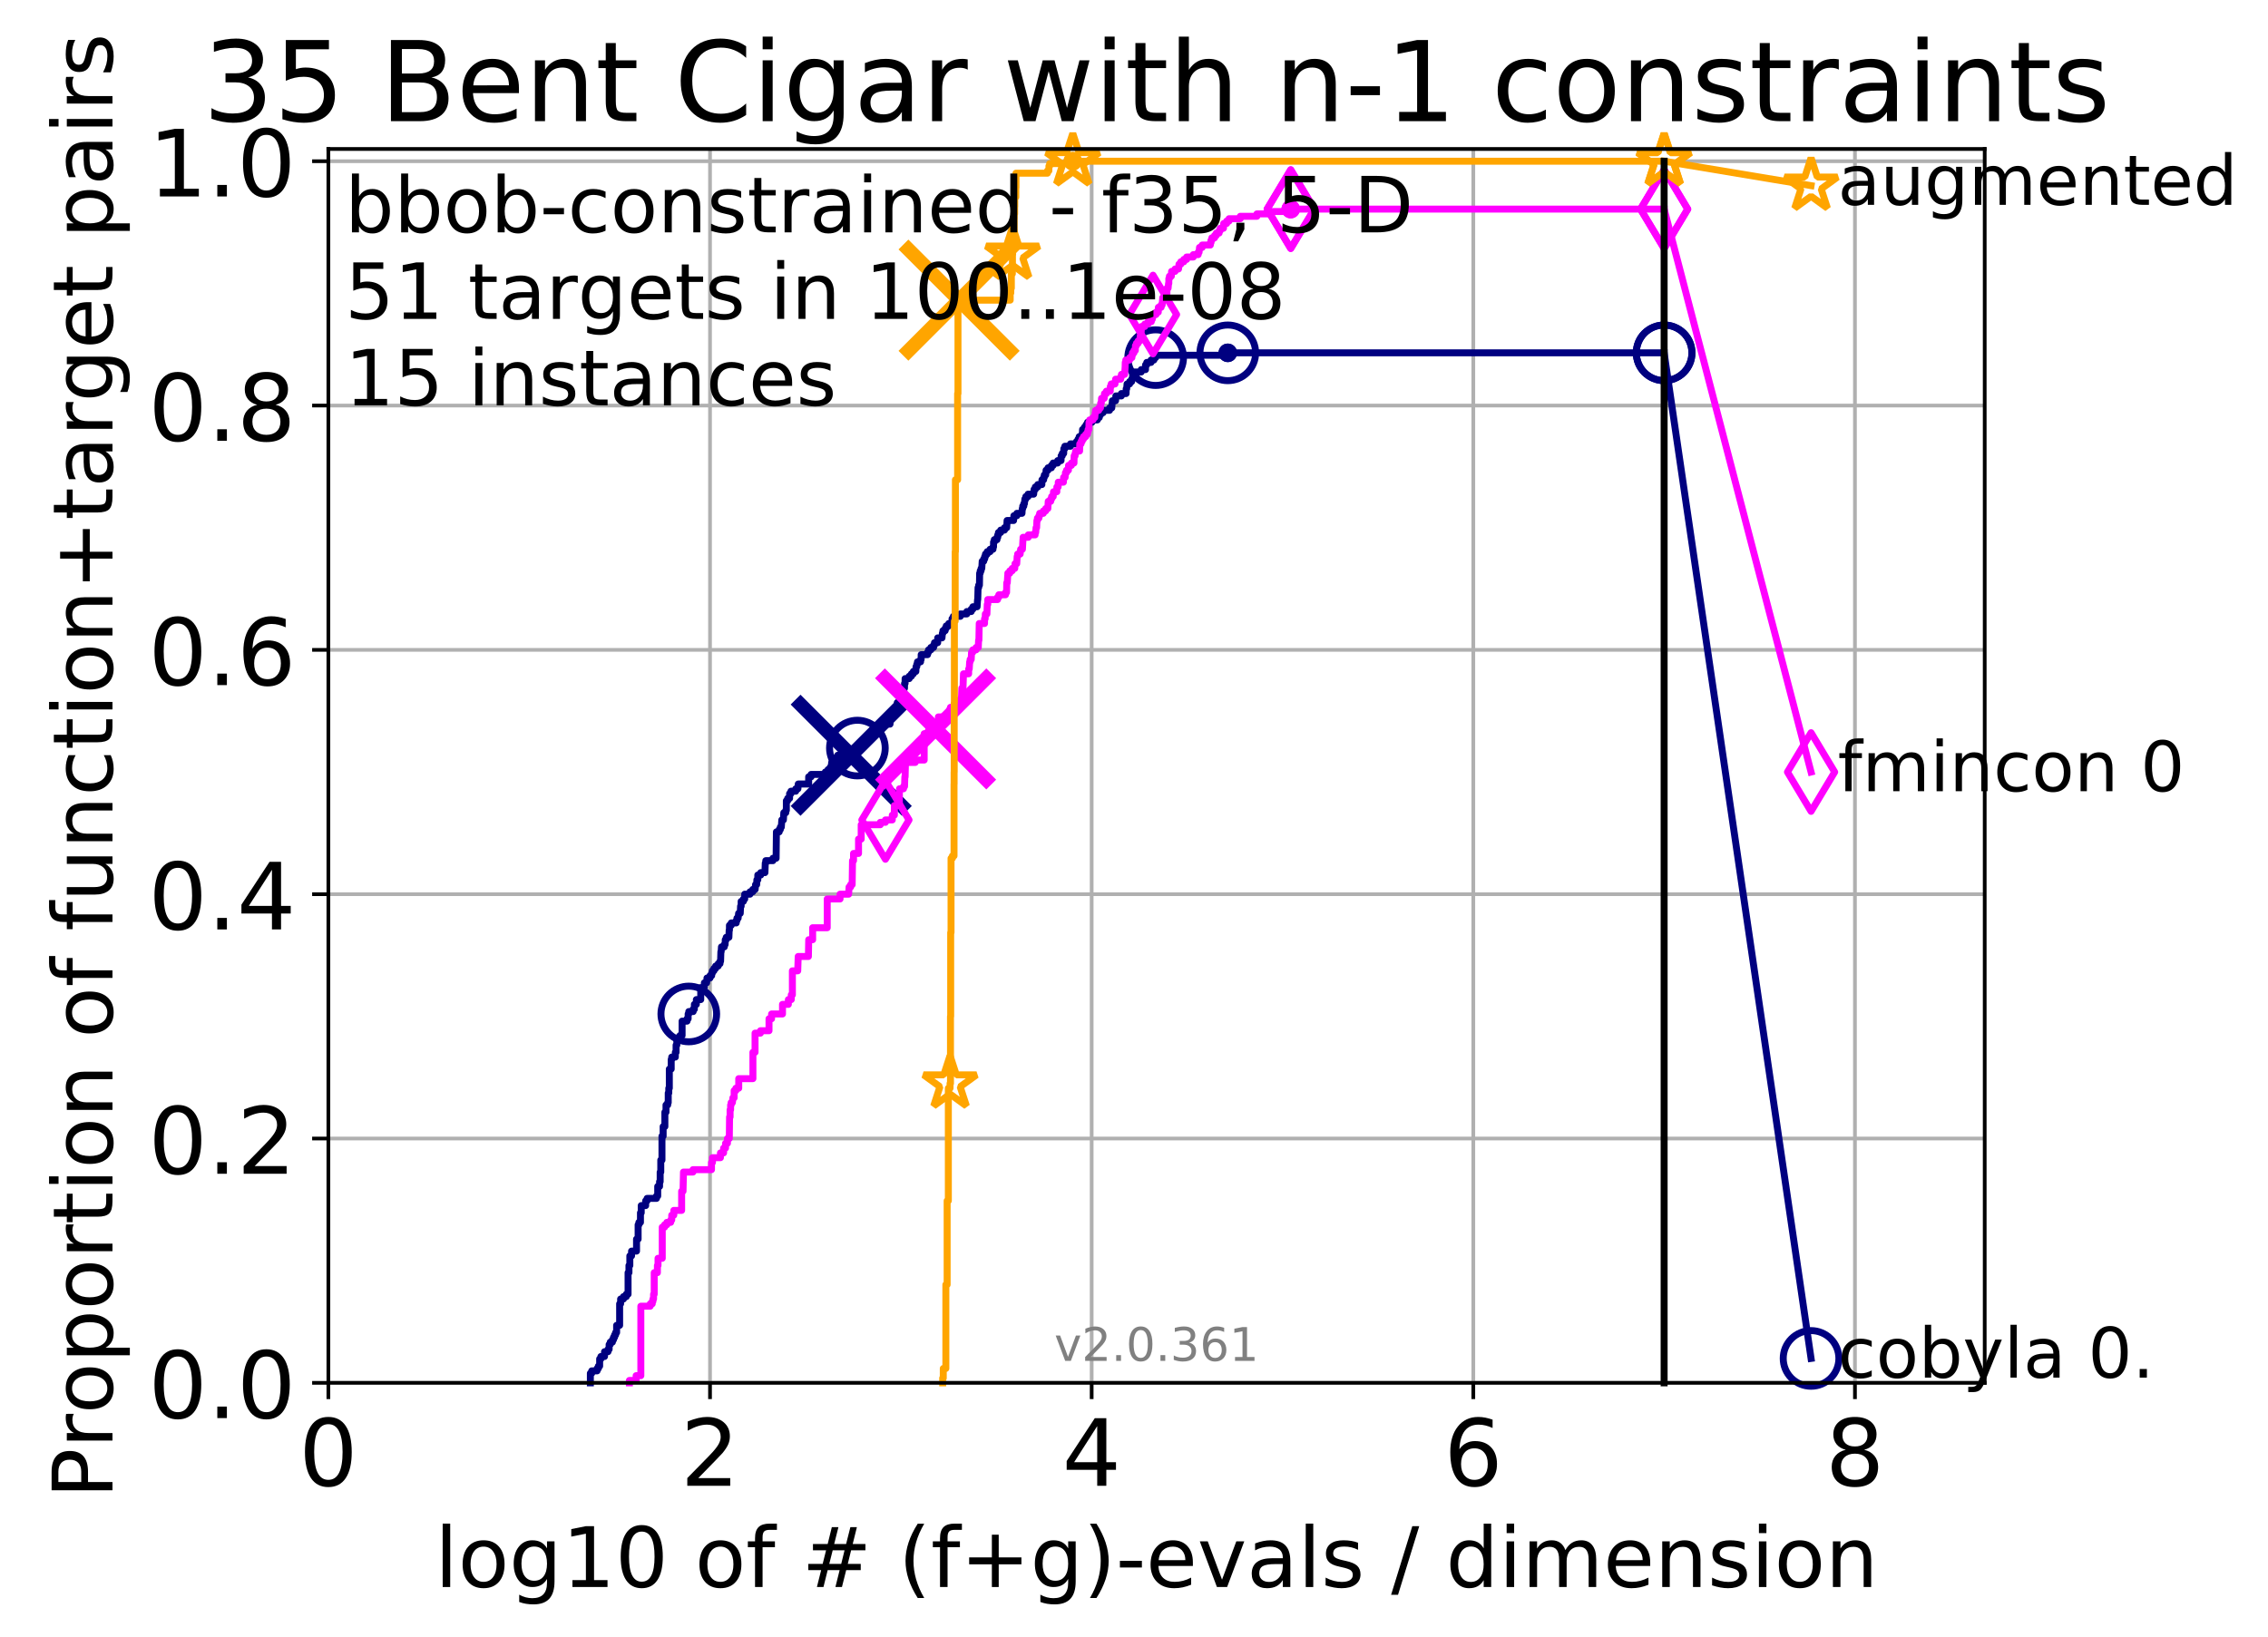 <?xml version="1.0" encoding="utf-8" standalone="no"?>
<!DOCTYPE svg PUBLIC "-//W3C//DTD SVG 1.1//EN"
  "http://www.w3.org/Graphics/SVG/1.1/DTD/svg11.dtd">
<!-- Created with matplotlib (http://matplotlib.org/) -->
<svg height="353pt" version="1.1" viewBox="0 0 489 353" width="489pt" xmlns="http://www.w3.org/2000/svg" xmlns:xlink="http://www.w3.org/1999/xlink">
 <defs>
  <style type="text/css">
*{stroke-linecap:butt;stroke-linejoin:round;}
  </style>
 </defs>
 <g id="figure_1">
  <g id="patch_1">
   <path d="M 0 353.222 
L 489.641 353.222 
L 489.641 0 
L 0 0 
z
" style="fill:#ffffff;"/>
  </g>
  <g id="axes_1">
   <g id="patch_2">
    <path d="M 70.8 298.245 
L 427.92 298.245 
L 427.92 32.133 
L 70.8 32.133 
z
" style="fill:#ffffff;"/>
   </g>
   <g id="matplotlib.axis_1">
    <g id="xtick_1">
     <g id="line2d_1">
      <path clip-path="url(#p947a7e3456)" d="M 70.8 298.245 
L 70.8 32.133 
" style="fill:none;stroke:#b0b0b0;stroke-linecap:square;stroke-width:0.8;"/>
     </g>
     <g id="line2d_2">
      <defs>
       <path d="M 0 0 
L 0 3.5 
" id="m0697b111ca" style="stroke:#000000;stroke-width:0.8;"/>
      </defs>
      <g>
       <use style="stroke:#000000;stroke-width:0.8;" x="70.8" xlink:href="#m0697b111ca" y="298.245"/>
      </g>
     </g>
     <g id="text_1">
      <!-- 0 -->
      <defs>
       <path d="M 31.781 66.406 
Q 24.172 66.406 20.328 58.906 
Q 16.5 51.422 16.5 36.375 
Q 16.5 21.391 20.328 13.891 
Q 24.172 6.391 31.781 6.391 
Q 39.453 6.391 43.281 13.891 
Q 47.125 21.391 47.125 36.375 
Q 47.125 51.422 43.281 58.906 
Q 39.453 66.406 31.781 66.406 
z
M 31.781 74.219 
Q 44.047 74.219 50.516 64.516 
Q 56.984 54.828 56.984 36.375 
Q 56.984 17.969 50.516 8.266 
Q 44.047 -1.422 31.781 -1.422 
Q 19.531 -1.422 13.062 8.266 
Q 6.594 17.969 6.594 36.375 
Q 6.594 54.828 13.062 64.516 
Q 19.531 74.219 31.781 74.219 
z
" id="DejaVuSans-30"/>
      </defs>
      <g transform="translate(64.438 320.442)scale(0.2 -0.2)">
       <use xlink:href="#DejaVuSans-30"/>
      </g>
     </g>
    </g>
    <g id="xtick_2">
     <g id="line2d_3">
      <path clip-path="url(#p947a7e3456)" d="M 153.086 298.245 
L 153.086 32.133 
" style="fill:none;stroke:#b0b0b0;stroke-linecap:square;stroke-width:0.8;"/>
     </g>
     <g id="line2d_4">
      <g>
       <use style="stroke:#000000;stroke-width:0.8;" x="153.086" xlink:href="#m0697b111ca" y="298.245"/>
      </g>
     </g>
     <g id="text_2">
      <!-- 2 -->
      <defs>
       <path d="M 19.188 8.297 
L 53.609 8.297 
L 53.609 0 
L 7.328 0 
L 7.328 8.297 
Q 12.938 14.109 22.625 23.891 
Q 32.328 33.688 34.812 36.531 
Q 39.547 41.844 41.422 45.531 
Q 43.312 49.219 43.312 52.781 
Q 43.312 58.594 39.234 62.25 
Q 35.156 65.922 28.609 65.922 
Q 23.969 65.922 18.812 64.312 
Q 13.672 62.703 7.812 59.422 
L 7.812 69.391 
Q 13.766 71.781 18.938 73 
Q 24.125 74.219 28.422 74.219 
Q 39.75 74.219 46.484 68.547 
Q 53.219 62.891 53.219 53.422 
Q 53.219 48.922 51.531 44.891 
Q 49.859 40.875 45.406 35.406 
Q 44.188 33.984 37.641 27.219 
Q 31.109 20.453 19.188 8.297 
z
" id="DejaVuSans-32"/>
      </defs>
      <g transform="translate(146.723 320.442)scale(0.2 -0.2)">
       <use xlink:href="#DejaVuSans-32"/>
      </g>
     </g>
    </g>
    <g id="xtick_3">
     <g id="line2d_5">
      <path clip-path="url(#p947a7e3456)" d="M 235.371 298.245 
L 235.371 32.133 
" style="fill:none;stroke:#b0b0b0;stroke-linecap:square;stroke-width:0.8;"/>
     </g>
     <g id="line2d_6">
      <g>
       <use style="stroke:#000000;stroke-width:0.8;" x="235.371" xlink:href="#m0697b111ca" y="298.245"/>
      </g>
     </g>
     <g id="text_3">
      <!-- 4 -->
      <defs>
       <path d="M 37.797 64.312 
L 12.891 25.391 
L 37.797 25.391 
z
M 35.203 72.906 
L 47.609 72.906 
L 47.609 25.391 
L 58.016 25.391 
L 58.016 17.188 
L 47.609 17.188 
L 47.609 0 
L 37.797 0 
L 37.797 17.188 
L 4.891 17.188 
L 4.891 26.703 
z
" id="DejaVuSans-34"/>
      </defs>
      <g transform="translate(229.009 320.442)scale(0.2 -0.2)">
       <use xlink:href="#DejaVuSans-34"/>
      </g>
     </g>
    </g>
    <g id="xtick_4">
     <g id="line2d_7">
      <path clip-path="url(#p947a7e3456)" d="M 317.657 298.245 
L 317.657 32.133 
" style="fill:none;stroke:#b0b0b0;stroke-linecap:square;stroke-width:0.8;"/>
     </g>
     <g id="line2d_8">
      <g>
       <use style="stroke:#000000;stroke-width:0.8;" x="317.657" xlink:href="#m0697b111ca" y="298.245"/>
      </g>
     </g>
     <g id="text_4">
      <!-- 6 -->
      <defs>
       <path d="M 33.016 40.375 
Q 26.375 40.375 22.484 35.828 
Q 18.609 31.297 18.609 23.391 
Q 18.609 15.531 22.484 10.953 
Q 26.375 6.391 33.016 6.391 
Q 39.656 6.391 43.531 10.953 
Q 47.406 15.531 47.406 23.391 
Q 47.406 31.297 43.531 35.828 
Q 39.656 40.375 33.016 40.375 
z
M 52.594 71.297 
L 52.594 62.312 
Q 48.875 64.062 45.094 64.984 
Q 41.312 65.922 37.594 65.922 
Q 27.828 65.922 22.672 59.328 
Q 17.531 52.734 16.797 39.406 
Q 19.672 43.656 24.016 45.922 
Q 28.375 48.188 33.594 48.188 
Q 44.578 48.188 50.953 41.516 
Q 57.328 34.859 57.328 23.391 
Q 57.328 12.156 50.688 5.359 
Q 44.047 -1.422 33.016 -1.422 
Q 20.359 -1.422 13.672 8.266 
Q 6.984 17.969 6.984 36.375 
Q 6.984 53.656 15.188 63.938 
Q 23.391 74.219 37.203 74.219 
Q 40.922 74.219 44.703 73.484 
Q 48.484 72.75 52.594 71.297 
z
" id="DejaVuSans-36"/>
      </defs>
      <g transform="translate(311.295 320.442)scale(0.2 -0.2)">
       <use xlink:href="#DejaVuSans-36"/>
      </g>
     </g>
    </g>
    <g id="xtick_5">
     <g id="line2d_9">
      <path clip-path="url(#p947a7e3456)" d="M 399.943 298.245 
L 399.943 32.133 
" style="fill:none;stroke:#b0b0b0;stroke-linecap:square;stroke-width:0.8;"/>
     </g>
     <g id="line2d_10">
      <g>
       <use style="stroke:#000000;stroke-width:0.8;" x="399.943" xlink:href="#m0697b111ca" y="298.245"/>
      </g>
     </g>
     <g id="text_5">
      <!-- 8 -->
      <defs>
       <path d="M 31.781 34.625 
Q 24.75 34.625 20.719 30.859 
Q 16.703 27.094 16.703 20.516 
Q 16.703 13.922 20.719 10.156 
Q 24.75 6.391 31.781 6.391 
Q 38.812 6.391 42.859 10.172 
Q 46.922 13.969 46.922 20.516 
Q 46.922 27.094 42.891 30.859 
Q 38.875 34.625 31.781 34.625 
z
M 21.922 38.812 
Q 15.578 40.375 12.031 44.719 
Q 8.5 49.078 8.5 55.328 
Q 8.5 64.062 14.719 69.141 
Q 20.953 74.219 31.781 74.219 
Q 42.672 74.219 48.875 69.141 
Q 55.078 64.062 55.078 55.328 
Q 55.078 49.078 51.531 44.719 
Q 48 40.375 41.703 38.812 
Q 48.828 37.156 52.797 32.312 
Q 56.781 27.484 56.781 20.516 
Q 56.781 9.906 50.312 4.234 
Q 43.844 -1.422 31.781 -1.422 
Q 19.734 -1.422 13.25 4.234 
Q 6.781 9.906 6.781 20.516 
Q 6.781 27.484 10.781 32.312 
Q 14.797 37.156 21.922 38.812 
z
M 18.312 54.391 
Q 18.312 48.734 21.844 45.562 
Q 25.391 42.391 31.781 42.391 
Q 38.141 42.391 41.719 45.562 
Q 45.312 48.734 45.312 54.391 
Q 45.312 60.062 41.719 63.234 
Q 38.141 66.406 31.781 66.406 
Q 25.391 66.406 21.844 63.234 
Q 18.312 60.062 18.312 54.391 
z
" id="DejaVuSans-38"/>
      </defs>
      <g transform="translate(393.58 320.442)scale(0.2 -0.2)">
       <use xlink:href="#DejaVuSans-38"/>
      </g>
     </g>
    </g>
    <g id="text_6">
     <!-- log10 of # (f+g)-evals / dimension -->
     <defs>
      <path d="M 9.422 75.984 
L 18.406 75.984 
L 18.406 0 
L 9.422 0 
z
" id="DejaVuSans-6c"/>
      <path d="M 30.609 48.391 
Q 23.391 48.391 19.188 42.75 
Q 14.984 37.109 14.984 27.297 
Q 14.984 17.484 19.156 11.844 
Q 23.344 6.203 30.609 6.203 
Q 37.797 6.203 41.984 11.859 
Q 46.188 17.531 46.188 27.297 
Q 46.188 37.016 41.984 42.703 
Q 37.797 48.391 30.609 48.391 
z
M 30.609 56 
Q 42.328 56 49.016 48.375 
Q 55.719 40.766 55.719 27.297 
Q 55.719 13.875 49.016 6.219 
Q 42.328 -1.422 30.609 -1.422 
Q 18.844 -1.422 12.172 6.219 
Q 5.516 13.875 5.516 27.297 
Q 5.516 40.766 12.172 48.375 
Q 18.844 56 30.609 56 
z
" id="DejaVuSans-6f"/>
      <path d="M 45.406 27.984 
Q 45.406 37.75 41.375 43.109 
Q 37.359 48.484 30.078 48.484 
Q 22.859 48.484 18.828 43.109 
Q 14.797 37.75 14.797 27.984 
Q 14.797 18.266 18.828 12.891 
Q 22.859 7.516 30.078 7.516 
Q 37.359 7.516 41.375 12.891 
Q 45.406 18.266 45.406 27.984 
z
M 54.391 6.781 
Q 54.391 -7.172 48.188 -13.984 
Q 42 -20.797 29.203 -20.797 
Q 24.469 -20.797 20.266 -20.094 
Q 16.062 -19.391 12.109 -17.922 
L 12.109 -9.188 
Q 16.062 -11.328 19.922 -12.344 
Q 23.781 -13.375 27.781 -13.375 
Q 36.625 -13.375 41.016 -8.766 
Q 45.406 -4.156 45.406 5.172 
L 45.406 9.625 
Q 42.625 4.781 38.281 2.391 
Q 33.938 0 27.875 0 
Q 17.828 0 11.672 7.656 
Q 5.516 15.328 5.516 27.984 
Q 5.516 40.672 11.672 48.328 
Q 17.828 56 27.875 56 
Q 33.938 56 38.281 53.609 
Q 42.625 51.219 45.406 46.391 
L 45.406 54.688 
L 54.391 54.688 
z
" id="DejaVuSans-67"/>
      <path d="M 12.406 8.297 
L 28.516 8.297 
L 28.516 63.922 
L 10.984 60.406 
L 10.984 69.391 
L 28.422 72.906 
L 38.281 72.906 
L 38.281 8.297 
L 54.391 8.297 
L 54.391 0 
L 12.406 0 
z
" id="DejaVuSans-31"/>
      <path id="DejaVuSans-20"/>
      <path d="M 37.109 75.984 
L 37.109 68.5 
L 28.516 68.5 
Q 23.688 68.5 21.797 66.547 
Q 19.922 64.594 19.922 59.516 
L 19.922 54.688 
L 34.719 54.688 
L 34.719 47.703 
L 19.922 47.703 
L 19.922 0 
L 10.891 0 
L 10.891 47.703 
L 2.297 47.703 
L 2.297 54.688 
L 10.891 54.688 
L 10.891 58.5 
Q 10.891 67.625 15.141 71.797 
Q 19.391 75.984 28.609 75.984 
z
" id="DejaVuSans-66"/>
      <path d="M 51.125 44 
L 36.922 44 
L 32.812 27.688 
L 47.125 27.688 
z
M 43.797 71.781 
L 38.719 51.516 
L 52.984 51.516 
L 58.109 71.781 
L 65.922 71.781 
L 60.891 51.516 
L 76.125 51.516 
L 76.125 44 
L 58.984 44 
L 54.984 27.688 
L 70.516 27.688 
L 70.516 20.219 
L 53.078 20.219 
L 48 0 
L 40.188 0 
L 45.219 20.219 
L 30.906 20.219 
L 25.875 0 
L 18.016 0 
L 23.094 20.219 
L 7.719 20.219 
L 7.719 27.688 
L 24.906 27.688 
L 29 44 
L 13.281 44 
L 13.281 51.516 
L 30.906 51.516 
L 35.891 71.781 
z
" id="DejaVuSans-23"/>
      <path d="M 31 75.875 
Q 24.469 64.656 21.281 53.656 
Q 18.109 42.672 18.109 31.391 
Q 18.109 20.125 21.312 9.062 
Q 24.516 -2 31 -13.188 
L 23.188 -13.188 
Q 15.875 -1.703 12.234 9.375 
Q 8.594 20.453 8.594 31.391 
Q 8.594 42.281 12.203 53.312 
Q 15.828 64.359 23.188 75.875 
z
" id="DejaVuSans-28"/>
      <path d="M 46 62.703 
L 46 35.5 
L 73.188 35.5 
L 73.188 27.203 
L 46 27.203 
L 46 0 
L 37.797 0 
L 37.797 27.203 
L 10.594 27.203 
L 10.594 35.5 
L 37.797 35.5 
L 37.797 62.703 
z
" id="DejaVuSans-2b"/>
      <path d="M 8.016 75.875 
L 15.828 75.875 
Q 23.141 64.359 26.781 53.312 
Q 30.422 42.281 30.422 31.391 
Q 30.422 20.453 26.781 9.375 
Q 23.141 -1.703 15.828 -13.188 
L 8.016 -13.188 
Q 14.5 -2 17.703 9.062 
Q 20.906 20.125 20.906 31.391 
Q 20.906 42.672 17.703 53.656 
Q 14.5 64.656 8.016 75.875 
z
" id="DejaVuSans-29"/>
      <path d="M 4.891 31.391 
L 31.203 31.391 
L 31.203 23.391 
L 4.891 23.391 
z
" id="DejaVuSans-2d"/>
      <path d="M 56.203 29.594 
L 56.203 25.203 
L 14.891 25.203 
Q 15.484 15.922 20.484 11.062 
Q 25.484 6.203 34.422 6.203 
Q 39.594 6.203 44.453 7.469 
Q 49.312 8.734 54.109 11.281 
L 54.109 2.781 
Q 49.266 0.734 44.188 -0.344 
Q 39.109 -1.422 33.891 -1.422 
Q 20.797 -1.422 13.156 6.188 
Q 5.516 13.812 5.516 26.812 
Q 5.516 40.234 12.766 48.109 
Q 20.016 56 32.328 56 
Q 43.359 56 49.781 48.891 
Q 56.203 41.797 56.203 29.594 
z
M 47.219 32.234 
Q 47.125 39.594 43.094 43.984 
Q 39.062 48.391 32.422 48.391 
Q 24.906 48.391 20.391 44.141 
Q 15.875 39.891 15.188 32.172 
z
" id="DejaVuSans-65"/>
      <path d="M 2.984 54.688 
L 12.5 54.688 
L 29.594 8.797 
L 46.688 54.688 
L 56.203 54.688 
L 35.688 0 
L 23.484 0 
z
" id="DejaVuSans-76"/>
      <path d="M 34.281 27.484 
Q 23.391 27.484 19.188 25 
Q 14.984 22.516 14.984 16.5 
Q 14.984 11.719 18.141 8.906 
Q 21.297 6.109 26.703 6.109 
Q 34.188 6.109 38.703 11.406 
Q 43.219 16.703 43.219 25.484 
L 43.219 27.484 
z
M 52.203 31.203 
L 52.203 0 
L 43.219 0 
L 43.219 8.297 
Q 40.141 3.328 35.547 0.953 
Q 30.953 -1.422 24.312 -1.422 
Q 15.922 -1.422 10.953 3.297 
Q 6 8.016 6 15.922 
Q 6 25.141 12.172 29.828 
Q 18.359 34.516 30.609 34.516 
L 43.219 34.516 
L 43.219 35.406 
Q 43.219 41.609 39.141 45 
Q 35.062 48.391 27.688 48.391 
Q 23 48.391 18.547 47.266 
Q 14.109 46.141 10.016 43.891 
L 10.016 52.203 
Q 14.938 54.109 19.578 55.047 
Q 24.219 56 28.609 56 
Q 40.484 56 46.344 49.844 
Q 52.203 43.703 52.203 31.203 
z
" id="DejaVuSans-61"/>
      <path d="M 44.281 53.078 
L 44.281 44.578 
Q 40.484 46.531 36.375 47.5 
Q 32.281 48.484 27.875 48.484 
Q 21.188 48.484 17.844 46.438 
Q 14.5 44.391 14.5 40.281 
Q 14.5 37.156 16.891 35.375 
Q 19.281 33.594 26.516 31.984 
L 29.594 31.297 
Q 39.156 29.25 43.188 25.516 
Q 47.219 21.781 47.219 15.094 
Q 47.219 7.469 41.188 3.016 
Q 35.156 -1.422 24.609 -1.422 
Q 20.219 -1.422 15.453 -0.562 
Q 10.688 0.297 5.422 2 
L 5.422 11.281 
Q 10.406 8.688 15.234 7.391 
Q 20.062 6.109 24.812 6.109 
Q 31.156 6.109 34.562 8.281 
Q 37.984 10.453 37.984 14.406 
Q 37.984 18.062 35.516 20.016 
Q 33.062 21.969 24.703 23.781 
L 21.578 24.516 
Q 13.234 26.266 9.516 29.906 
Q 5.812 33.547 5.812 39.891 
Q 5.812 47.609 11.281 51.797 
Q 16.75 56 26.812 56 
Q 31.781 56 36.172 55.266 
Q 40.578 54.547 44.281 53.078 
z
" id="DejaVuSans-73"/>
      <path d="M 25.391 72.906 
L 33.688 72.906 
L 8.297 -9.281 
L 0 -9.281 
z
" id="DejaVuSans-2f"/>
      <path d="M 45.406 46.391 
L 45.406 75.984 
L 54.391 75.984 
L 54.391 0 
L 45.406 0 
L 45.406 8.203 
Q 42.578 3.328 38.25 0.953 
Q 33.938 -1.422 27.875 -1.422 
Q 17.969 -1.422 11.734 6.484 
Q 5.516 14.406 5.516 27.297 
Q 5.516 40.188 11.734 48.094 
Q 17.969 56 27.875 56 
Q 33.938 56 38.25 53.625 
Q 42.578 51.266 45.406 46.391 
z
M 14.797 27.297 
Q 14.797 17.391 18.875 11.75 
Q 22.953 6.109 30.078 6.109 
Q 37.203 6.109 41.297 11.75 
Q 45.406 17.391 45.406 27.297 
Q 45.406 37.203 41.297 42.844 
Q 37.203 48.484 30.078 48.484 
Q 22.953 48.484 18.875 42.844 
Q 14.797 37.203 14.797 27.297 
z
" id="DejaVuSans-64"/>
      <path d="M 9.422 54.688 
L 18.406 54.688 
L 18.406 0 
L 9.422 0 
z
M 9.422 75.984 
L 18.406 75.984 
L 18.406 64.594 
L 9.422 64.594 
z
" id="DejaVuSans-69"/>
      <path d="M 52 44.188 
Q 55.375 50.25 60.062 53.125 
Q 64.75 56 71.094 56 
Q 79.641 56 84.281 50.016 
Q 88.922 44.047 88.922 33.016 
L 88.922 0 
L 79.891 0 
L 79.891 32.719 
Q 79.891 40.578 77.094 44.375 
Q 74.312 48.188 68.609 48.188 
Q 61.625 48.188 57.562 43.547 
Q 53.516 38.922 53.516 30.906 
L 53.516 0 
L 44.484 0 
L 44.484 32.719 
Q 44.484 40.625 41.703 44.406 
Q 38.922 48.188 33.109 48.188 
Q 26.219 48.188 22.156 43.531 
Q 18.109 38.875 18.109 30.906 
L 18.109 0 
L 9.078 0 
L 9.078 54.688 
L 18.109 54.688 
L 18.109 46.188 
Q 21.188 51.219 25.484 53.609 
Q 29.781 56 35.688 56 
Q 41.656 56 45.828 52.969 
Q 50 49.953 52 44.188 
z
" id="DejaVuSans-6d"/>
      <path d="M 54.891 33.016 
L 54.891 0 
L 45.906 0 
L 45.906 32.719 
Q 45.906 40.484 42.875 44.328 
Q 39.844 48.188 33.797 48.188 
Q 26.516 48.188 22.312 43.547 
Q 18.109 38.922 18.109 30.906 
L 18.109 0 
L 9.078 0 
L 9.078 54.688 
L 18.109 54.688 
L 18.109 46.188 
Q 21.344 51.125 25.703 53.562 
Q 30.078 56 35.797 56 
Q 45.219 56 50.047 50.172 
Q 54.891 44.344 54.891 33.016 
z
" id="DejaVuSans-6e"/>
     </defs>
     <g transform="translate(93.753 342.279)scale(0.18 -0.18)">
      <use xlink:href="#DejaVuSans-6c"/>
      <use x="27.783" xlink:href="#DejaVuSans-6f"/>
      <use x="88.965" xlink:href="#DejaVuSans-67"/>
      <use x="152.441" xlink:href="#DejaVuSans-31"/>
      <use x="216.064" xlink:href="#DejaVuSans-30"/>
      <use x="279.688" xlink:href="#DejaVuSans-20"/>
      <use x="311.475" xlink:href="#DejaVuSans-6f"/>
      <use x="372.656" xlink:href="#DejaVuSans-66"/>
      <use x="407.861" xlink:href="#DejaVuSans-20"/>
      <use x="439.648" xlink:href="#DejaVuSans-23"/>
      <use x="523.438" xlink:href="#DejaVuSans-20"/>
      <use x="555.225" xlink:href="#DejaVuSans-28"/>
      <use x="594.238" xlink:href="#DejaVuSans-66"/>
      <use x="629.443" xlink:href="#DejaVuSans-2b"/>
      <use x="713.232" xlink:href="#DejaVuSans-67"/>
      <use x="776.709" xlink:href="#DejaVuSans-29"/>
      <use x="815.723" xlink:href="#DejaVuSans-2d"/>
      <use x="851.807" xlink:href="#DejaVuSans-65"/>
      <use x="913.33" xlink:href="#DejaVuSans-76"/>
      <use x="972.51" xlink:href="#DejaVuSans-61"/>
      <use x="1033.789" xlink:href="#DejaVuSans-6c"/>
      <use x="1061.572" xlink:href="#DejaVuSans-73"/>
      <use x="1113.672" xlink:href="#DejaVuSans-20"/>
      <use x="1145.459" xlink:href="#DejaVuSans-2f"/>
      <use x="1179.15" xlink:href="#DejaVuSans-20"/>
      <use x="1210.938" xlink:href="#DejaVuSans-64"/>
      <use x="1274.414" xlink:href="#DejaVuSans-69"/>
      <use x="1302.197" xlink:href="#DejaVuSans-6d"/>
      <use x="1399.609" xlink:href="#DejaVuSans-65"/>
      <use x="1461.133" xlink:href="#DejaVuSans-6e"/>
      <use x="1524.512" xlink:href="#DejaVuSans-73"/>
      <use x="1576.611" xlink:href="#DejaVuSans-69"/>
      <use x="1604.395" xlink:href="#DejaVuSans-6f"/>
      <use x="1665.576" xlink:href="#DejaVuSans-6e"/>
     </g>
    </g>
   </g>
   <g id="matplotlib.axis_2">
    <g id="ytick_1">
     <g id="line2d_11">
      <path clip-path="url(#p947a7e3456)" d="M 70.8 298.245 
L 427.92 298.245 
" style="fill:none;stroke:#b0b0b0;stroke-linecap:square;stroke-width:0.8;"/>
     </g>
     <g id="line2d_12">
      <defs>
       <path d="M 0 0 
L -3.5 0 
" id="m2266e45c4e" style="stroke:#000000;stroke-width:0.8;"/>
      </defs>
      <g>
       <use style="stroke:#000000;stroke-width:0.8;" x="70.8" xlink:href="#m2266e45c4e" y="298.245"/>
      </g>
     </g>
     <g id="text_7">
      <!-- 0.0 -->
      <defs>
       <path d="M 10.688 12.406 
L 21 12.406 
L 21 0 
L 10.688 0 
z
" id="DejaVuSans-2e"/>
      </defs>
      <g transform="translate(31.994 305.844)scale(0.2 -0.2)">
       <use xlink:href="#DejaVuSans-30"/>
       <use x="63.623" xlink:href="#DejaVuSans-2e"/>
       <use x="95.41" xlink:href="#DejaVuSans-30"/>
      </g>
     </g>
    </g>
    <g id="ytick_2">
     <g id="line2d_13">
      <path clip-path="url(#p947a7e3456)" d="M 70.8 245.55 
L 427.92 245.55 
" style="fill:none;stroke:#b0b0b0;stroke-linecap:square;stroke-width:0.8;"/>
     </g>
     <g id="line2d_14">
      <g>
       <use style="stroke:#000000;stroke-width:0.8;" x="70.8" xlink:href="#m2266e45c4e" y="245.55"/>
      </g>
     </g>
     <g id="text_8">
      <!-- 0.2 -->
      <g transform="translate(31.994 253.148)scale(0.2 -0.2)">
       <use xlink:href="#DejaVuSans-30"/>
       <use x="63.623" xlink:href="#DejaVuSans-2e"/>
       <use x="95.41" xlink:href="#DejaVuSans-32"/>
      </g>
     </g>
    </g>
    <g id="ytick_3">
     <g id="line2d_15">
      <path clip-path="url(#p947a7e3456)" d="M 70.8 192.854 
L 427.92 192.854 
" style="fill:none;stroke:#b0b0b0;stroke-linecap:square;stroke-width:0.8;"/>
     </g>
     <g id="line2d_16">
      <g>
       <use style="stroke:#000000;stroke-width:0.8;" x="70.8" xlink:href="#m2266e45c4e" y="192.854"/>
      </g>
     </g>
     <g id="text_9">
      <!-- 0.4 -->
      <g transform="translate(31.994 200.453)scale(0.2 -0.2)">
       <use xlink:href="#DejaVuSans-30"/>
       <use x="63.623" xlink:href="#DejaVuSans-2e"/>
       <use x="95.41" xlink:href="#DejaVuSans-34"/>
      </g>
     </g>
    </g>
    <g id="ytick_4">
     <g id="line2d_17">
      <path clip-path="url(#p947a7e3456)" d="M 70.8 140.159 
L 427.92 140.159 
" style="fill:none;stroke:#b0b0b0;stroke-linecap:square;stroke-width:0.8;"/>
     </g>
     <g id="line2d_18">
      <g>
       <use style="stroke:#000000;stroke-width:0.8;" x="70.8" xlink:href="#m2266e45c4e" y="140.159"/>
      </g>
     </g>
     <g id="text_10">
      <!-- 0.6 -->
      <g transform="translate(31.994 147.757)scale(0.2 -0.2)">
       <use xlink:href="#DejaVuSans-30"/>
       <use x="63.623" xlink:href="#DejaVuSans-2e"/>
       <use x="95.41" xlink:href="#DejaVuSans-36"/>
      </g>
     </g>
    </g>
    <g id="ytick_5">
     <g id="line2d_19">
      <path clip-path="url(#p947a7e3456)" d="M 70.8 87.464 
L 427.92 87.464 
" style="fill:none;stroke:#b0b0b0;stroke-linecap:square;stroke-width:0.8;"/>
     </g>
     <g id="line2d_20">
      <g>
       <use style="stroke:#000000;stroke-width:0.8;" x="70.8" xlink:href="#m2266e45c4e" y="87.464"/>
      </g>
     </g>
     <g id="text_11">
      <!-- 0.8 -->
      <g transform="translate(31.994 95.062)scale(0.2 -0.2)">
       <use xlink:href="#DejaVuSans-30"/>
       <use x="63.623" xlink:href="#DejaVuSans-2e"/>
       <use x="95.41" xlink:href="#DejaVuSans-38"/>
      </g>
     </g>
    </g>
    <g id="ytick_6">
     <g id="line2d_21">
      <path clip-path="url(#p947a7e3456)" d="M 70.8 34.768 
L 427.92 34.768 
" style="fill:none;stroke:#b0b0b0;stroke-linecap:square;stroke-width:0.8;"/>
     </g>
     <g id="line2d_22">
      <g>
       <use style="stroke:#000000;stroke-width:0.8;" x="70.8" xlink:href="#m2266e45c4e" y="34.768"/>
      </g>
     </g>
     <g id="text_12">
      <!-- 1.0 -->
      <g transform="translate(31.994 42.367)scale(0.2 -0.2)">
       <use xlink:href="#DejaVuSans-31"/>
       <use x="63.623" xlink:href="#DejaVuSans-2e"/>
       <use x="95.41" xlink:href="#DejaVuSans-30"/>
      </g>
     </g>
    </g>
    <g id="text_13">
     <!-- Proportion of function+target pairs -->
     <defs>
      <path d="M 19.672 64.797 
L 19.672 37.406 
L 32.078 37.406 
Q 38.969 37.406 42.719 40.969 
Q 46.484 44.531 46.484 51.125 
Q 46.484 57.672 42.719 61.234 
Q 38.969 64.797 32.078 64.797 
z
M 9.812 72.906 
L 32.078 72.906 
Q 44.344 72.906 50.609 67.359 
Q 56.891 61.812 56.891 51.125 
Q 56.891 40.328 50.609 34.812 
Q 44.344 29.297 32.078 29.297 
L 19.672 29.297 
L 19.672 0 
L 9.812 0 
z
" id="DejaVuSans-50"/>
      <path d="M 41.109 46.297 
Q 39.594 47.172 37.812 47.578 
Q 36.031 48 33.891 48 
Q 26.266 48 22.188 43.047 
Q 18.109 38.094 18.109 28.812 
L 18.109 0 
L 9.078 0 
L 9.078 54.688 
L 18.109 54.688 
L 18.109 46.188 
Q 20.953 51.172 25.484 53.578 
Q 30.031 56 36.531 56 
Q 37.453 56 38.578 55.875 
Q 39.703 55.766 41.062 55.516 
z
" id="DejaVuSans-72"/>
      <path d="M 18.109 8.203 
L 18.109 -20.797 
L 9.078 -20.797 
L 9.078 54.688 
L 18.109 54.688 
L 18.109 46.391 
Q 20.953 51.266 25.266 53.625 
Q 29.594 56 35.594 56 
Q 45.562 56 51.781 48.094 
Q 58.016 40.188 58.016 27.297 
Q 58.016 14.406 51.781 6.484 
Q 45.562 -1.422 35.594 -1.422 
Q 29.594 -1.422 25.266 0.953 
Q 20.953 3.328 18.109 8.203 
z
M 48.688 27.297 
Q 48.688 37.203 44.609 42.844 
Q 40.531 48.484 33.406 48.484 
Q 26.266 48.484 22.188 42.844 
Q 18.109 37.203 18.109 27.297 
Q 18.109 17.391 22.188 11.75 
Q 26.266 6.109 33.406 6.109 
Q 40.531 6.109 44.609 11.75 
Q 48.688 17.391 48.688 27.297 
z
" id="DejaVuSans-70"/>
      <path d="M 18.312 70.219 
L 18.312 54.688 
L 36.812 54.688 
L 36.812 47.703 
L 18.312 47.703 
L 18.312 18.016 
Q 18.312 11.328 20.141 9.422 
Q 21.969 7.516 27.594 7.516 
L 36.812 7.516 
L 36.812 0 
L 27.594 0 
Q 17.188 0 13.234 3.875 
Q 9.281 7.766 9.281 18.016 
L 9.281 47.703 
L 2.688 47.703 
L 2.688 54.688 
L 9.281 54.688 
L 9.281 70.219 
z
" id="DejaVuSans-74"/>
      <path d="M 8.5 21.578 
L 8.5 54.688 
L 17.484 54.688 
L 17.484 21.922 
Q 17.484 14.156 20.5 10.266 
Q 23.531 6.391 29.594 6.391 
Q 36.859 6.391 41.078 11.031 
Q 45.312 15.672 45.312 23.688 
L 45.312 54.688 
L 54.297 54.688 
L 54.297 0 
L 45.312 0 
L 45.312 8.406 
Q 42.047 3.422 37.719 1 
Q 33.406 -1.422 27.688 -1.422 
Q 18.266 -1.422 13.375 4.438 
Q 8.5 10.297 8.5 21.578 
z
M 31.109 56 
z
" id="DejaVuSans-75"/>
      <path d="M 48.781 52.594 
L 48.781 44.188 
Q 44.969 46.297 41.141 47.344 
Q 37.312 48.391 33.406 48.391 
Q 24.656 48.391 19.812 42.844 
Q 14.984 37.312 14.984 27.297 
Q 14.984 17.281 19.812 11.734 
Q 24.656 6.203 33.406 6.203 
Q 37.312 6.203 41.141 7.25 
Q 44.969 8.297 48.781 10.406 
L 48.781 2.094 
Q 45.016 0.344 40.984 -0.531 
Q 36.969 -1.422 32.422 -1.422 
Q 20.062 -1.422 12.781 6.344 
Q 5.516 14.109 5.516 27.297 
Q 5.516 40.672 12.859 48.328 
Q 20.219 56 33.016 56 
Q 37.156 56 41.109 55.141 
Q 45.062 54.297 48.781 52.594 
z
" id="DejaVuSans-63"/>
     </defs>
     <g transform="translate(24.25 323.179)rotate(-90)scale(0.18 -0.18)">
      <use xlink:href="#DejaVuSans-50"/>
      <use x="60.287" xlink:href="#DejaVuSans-72"/>
      <use x="101.369" xlink:href="#DejaVuSans-6f"/>
      <use x="162.551" xlink:href="#DejaVuSans-70"/>
      <use x="226.027" xlink:href="#DejaVuSans-6f"/>
      <use x="287.209" xlink:href="#DejaVuSans-72"/>
      <use x="328.322" xlink:href="#DejaVuSans-74"/>
      <use x="367.531" xlink:href="#DejaVuSans-69"/>
      <use x="395.314" xlink:href="#DejaVuSans-6f"/>
      <use x="456.496" xlink:href="#DejaVuSans-6e"/>
      <use x="519.875" xlink:href="#DejaVuSans-20"/>
      <use x="551.662" xlink:href="#DejaVuSans-6f"/>
      <use x="612.844" xlink:href="#DejaVuSans-66"/>
      <use x="648.049" xlink:href="#DejaVuSans-20"/>
      <use x="679.836" xlink:href="#DejaVuSans-66"/>
      <use x="715.041" xlink:href="#DejaVuSans-75"/>
      <use x="778.42" xlink:href="#DejaVuSans-6e"/>
      <use x="841.799" xlink:href="#DejaVuSans-63"/>
      <use x="896.779" xlink:href="#DejaVuSans-74"/>
      <use x="935.988" xlink:href="#DejaVuSans-69"/>
      <use x="963.771" xlink:href="#DejaVuSans-6f"/>
      <use x="1024.953" xlink:href="#DejaVuSans-6e"/>
      <use x="1088.332" xlink:href="#DejaVuSans-2b"/>
      <use x="1172.121" xlink:href="#DejaVuSans-74"/>
      <use x="1211.33" xlink:href="#DejaVuSans-61"/>
      <use x="1272.609" xlink:href="#DejaVuSans-72"/>
      <use x="1313.707" xlink:href="#DejaVuSans-67"/>
      <use x="1377.184" xlink:href="#DejaVuSans-65"/>
      <use x="1438.707" xlink:href="#DejaVuSans-74"/>
      <use x="1477.916" xlink:href="#DejaVuSans-20"/>
      <use x="1509.703" xlink:href="#DejaVuSans-70"/>
      <use x="1573.18" xlink:href="#DejaVuSans-61"/>
      <use x="1634.459" xlink:href="#DejaVuSans-69"/>
      <use x="1662.242" xlink:href="#DejaVuSans-72"/>
      <use x="1703.355" xlink:href="#DejaVuSans-73"/>
     </g>
    </g>
   </g>
   <g id="line2d_23">
    <defs>
     <path d="M 0 1.5 
C 0.398 1.5 0.779 1.342 1.061 1.061 
C 1.342 0.779 1.5 0.398 1.5 0 
C 1.5 -0.398 1.342 -0.779 1.061 -1.061 
C 0.779 -1.342 0.398 -1.5 0 -1.5 
C -0.398 -1.5 -0.779 -1.342 -1.061 -1.061 
C -1.342 -0.779 -1.5 -0.398 -1.5 0 
C -1.5 0.398 -1.342 0.779 -1.061 1.061 
C -0.779 1.342 -0.398 1.5 0 1.5 
z
" id="m28eea621d5" style="stroke:#000080;"/>
    </defs>
    <g>
     <use style="fill:#000080;stroke:#000080;" x="264.721" xlink:href="#m28eea621d5" y="76.098"/>
     <use style="fill:#000080;stroke:#000080;" x="264.721" xlink:href="#m28eea621d5" y="76.098"/>
    </g>
   </g>
   <g id="line2d_24">
    <path d="M 127.286 298.245 
L 127.286 296.179 
L 127.586 296.179 
L 127.586 295.662 
L 128.739 295.662 
L 128.739 295.146 
L 129.016 295.146 
L 129.016 294.629 
L 129.289 294.629 
L 129.289 293.079 
L 129.558 293.079 
L 129.558 292.563 
L 130.34 292.563 
L 130.34 291.529 
L 131.09 291.529 
L 131.09 291.013 
L 131.333 291.013 
L 131.333 289.979 
L 131.573 289.979 
L 131.573 289.463 
L 132.043 289.463 
L 132.043 288.946 
L 132.274 288.946 
L 132.274 288.43 
L 132.501 288.43 
L 132.501 287.913 
L 132.726 287.913 
L 132.726 287.396 
L 132.948 287.396 
L 132.948 285.846 
L 133.598 285.846 
L 133.598 281.197 
L 133.809 281.197 
L 133.809 280.164 
L 134.429 280.164 
L 134.429 279.647 
L 135.028 279.647 
L 135.028 279.13 
L 135.417 279.13 
L 135.417 274.481 
L 135.608 274.481 
L 135.608 272.931 
L 135.797 272.931 
L 135.797 270.864 
L 136.169 270.864 
L 136.169 269.831 
L 137.241 269.831 
L 137.241 267.248 
L 137.585 267.248 
L 137.585 264.148 
L 137.754 264.148 
L 137.754 263.632 
L 138.088 263.632 
L 138.088 261.565 
L 138.253 261.565 
L 138.253 260.015 
L 139.211 260.015 
L 139.211 258.982 
L 139.519 258.982 
L 139.519 258.465 
L 141.538 258.465 
L 141.538 257.949 
L 141.809 257.949 
L 141.809 255.882 
L 142.207 255.882 
L 142.207 254.849 
L 142.338 254.849 
L 142.338 252.783 
L 142.468 252.783 
L 142.468 250.2 
L 142.725 250.2 
L 142.725 245.033 
L 142.979 245.033 
L 142.979 242.967 
L 143.352 242.967 
L 143.352 239.867 
L 143.597 239.867 
L 143.597 238.317 
L 143.958 238.317 
L 143.958 237.801 
L 144.077 237.801 
L 144.077 235.734 
L 144.195 235.734 
L 144.195 234.701 
L 144.312 234.701 
L 144.312 230.568 
L 144.716 230.568 
L 144.716 228.501 
L 144.83 228.501 
L 144.83 227.985 
L 145.607 227.985 
L 145.607 226.952 
L 145.769 226.952 
L 145.769 225.402 
L 145.93 225.402 
L 145.93 223.852 
L 146.61 223.852 
L 146.61 223.335 
L 147.066 223.335 
L 147.066 220.235 
L 148.135 220.235 
L 148.135 219.719 
L 148.369 219.719 
L 148.369 218.686 
L 148.508 218.686 
L 148.508 218.169 
L 149.452 218.169 
L 149.452 217.652 
L 149.713 217.652 
L 149.713 216.619 
L 150.14 216.619 
L 150.14 215.586 
L 151.084 215.586 
L 151.084 213.003 
L 151.866 213.003 
L 151.866 211.969 
L 152.356 211.969 
L 152.431 210.936 
L 153.086 210.936 
L 153.086 210.42 
L 153.44 210.42 
L 153.44 209.903 
L 153.579 209.903 
L 153.579 209.386 
L 153.923 209.386 
L 153.923 208.87 
L 154.295 208.87 
L 154.295 208.353 
L 154.854 208.353 
L 154.854 207.837 
L 155.238 207.837 
L 155.238 207.32 
L 155.364 207.32 
L 155.427 205.253 
L 155.49 205.253 
L 155.552 204.22 
L 156.164 204.22 
L 156.164 203.704 
L 156.343 203.704 
L 156.373 202.67 
L 156.58 202.67 
L 156.58 202.154 
L 157.158 202.154 
L 157.215 200.604 
L 157.272 200.604 
L 157.272 199.571 
L 157.663 199.571 
L 157.663 199.054 
L 158.737 199.054 
L 158.737 198.537 
L 158.892 198.537 
L 158.892 198.021 
L 159.149 198.021 
L 159.25 196.987 
L 159.601 196.987 
L 159.675 195.438 
L 159.799 195.438 
L 159.799 194.404 
L 160.283 194.404 
L 160.283 193.888 
L 160.567 193.888 
L 160.567 192.854 
L 161.706 192.854 
L 161.706 192.338 
L 162.313 192.338 
L 162.313 191.821 
L 162.818 191.821 
L 162.9 190.788 
L 163.146 190.788 
L 163.187 189.755 
L 163.389 189.755 
L 163.389 188.722 
L 164.02 188.722 
L 164.02 188.205 
L 164.927 188.205 
L 165 186.138 
L 165.11 186.138 
L 165.11 185.622 
L 166.646 185.622 
L 166.646 185.105 
L 167.336 185.105 
L 167.4 179.422 
L 167.999 179.422 
L 167.999 178.906 
L 168.246 178.906 
L 168.246 178.389 
L 168.459 178.389 
L 168.564 176.839 
L 168.906 176.839 
L 168.995 175.289 
L 169.415 175.289 
L 169.415 174.773 
L 169.544 174.773 
L 169.544 172.706 
L 169.826 172.706 
L 169.826 172.19 
L 170.241 172.19 
L 170.241 171.156 
L 170.54 171.156 
L 170.54 170.64 
L 171.572 170.64 
L 171.572 170.123 
L 172.036 170.123 
L 172.11 169.09 
L 174.354 169.09 
L 174.354 167.54 
L 174.879 167.54 
L 174.879 167.023 
L 177.945 167.023 
L 177.945 166.507 
L 178.523 166.507 
L 178.523 165.99 
L 178.998 165.99 
L 178.998 165.474 
L 179.215 165.474 
L 179.314 164.44 
L 180.04 164.44 
L 180.04 163.924 
L 180.158 163.924 
L 180.158 163.407 
L 180.616 163.407 
L 180.616 162.89 
L 183.663 162.89 
L 183.663 161.857 
L 184.071 161.857 
L 184.071 161.341 
L 184.861 161.341 
L 184.861 160.824 
L 186.338 160.824 
L 186.338 160.307 
L 186.804 160.307 
L 186.804 159.791 
L 187.427 159.791 
L 187.427 159.274 
L 187.598 159.274 
L 187.598 158.757 
L 187.815 158.757 
L 187.815 158.241 
L 189.021 158.241 
L 189.098 157.208 
L 189.484 157.208 
L 189.484 156.691 
L 190.424 156.691 
L 190.424 156.174 
L 191.896 156.174 
L 191.953 154.624 
L 192.31 154.624 
L 192.31 154.108 
L 192.473 154.108 
L 192.473 153.591 
L 192.859 153.591 
L 192.932 152.558 
L 193.462 152.558 
L 193.462 151.525 
L 193.951 151.525 
L 193.951 151.008 
L 194.092 151.008 
L 194.092 150.491 
L 194.505 150.491 
L 194.505 149.975 
L 194.823 149.975 
L 194.885 148.425 
L 195.015 148.425 
L 195.029 147.392 
L 195.148 147.392 
L 195.148 146.359 
L 196.035 146.359 
L 196.035 145.842 
L 196.51 145.842 
L 196.51 145.325 
L 196.927 145.325 
L 196.927 144.809 
L 197.468 144.809 
L 197.504 143.775 
L 197.67 143.775 
L 197.67 143.259 
L 197.814 143.259 
L 197.814 142.742 
L 198.482 142.742 
L 198.482 142.226 
L 198.606 142.226 
L 198.614 141.192 
L 199.986 141.192 
L 199.986 140.676 
L 200.197 140.676 
L 200.197 140.159 
L 200.699 140.159 
L 200.699 139.642 
L 201.287 139.642 
L 201.287 139.126 
L 201.481 139.126 
L 201.481 138.609 
L 202.174 138.609 
L 202.174 137.576 
L 203.101 137.576 
L 203.189 136.543 
L 203.304 136.543 
L 203.304 136.026 
L 203.783 136.026 
L 203.783 135.509 
L 204.016 135.509 
L 204.016 134.993 
L 204.558 134.993 
L 204.558 134.476 
L 205.269 134.476 
L 205.271 133.443 
L 205.561 133.443 
L 205.561 132.926 
L 207.059 132.926 
L 207.059 132.41 
L 208.461 132.41 
L 208.461 131.893 
L 209.407 131.893 
L 209.407 131.376 
L 209.763 131.376 
L 209.763 130.86 
L 210.667 130.86 
L 210.772 129.31 
L 210.808 129.31 
L 210.88 126.727 
L 211.007 126.727 
L 211.007 126.21 
L 211.175 126.21 
L 211.22 123.627 
L 211.343 123.627 
L 211.343 123.111 
L 211.531 123.111 
L 211.531 122.594 
L 211.68 122.594 
L 211.771 121.044 
L 212.103 121.044 
L 212.103 120.527 
L 212.314 120.527 
L 212.314 120.011 
L 212.475 120.011 
L 212.475 119.494 
L 212.852 119.494 
L 212.852 118.978 
L 213.473 118.978 
L 213.473 118.461 
L 214.097 118.461 
L 214.097 117.944 
L 214.213 117.944 
L 214.213 116.911 
L 214.379 116.911 
L 214.379 116.394 
L 214.958 116.394 
L 214.958 115.878 
L 215.123 115.878 
L 215.123 115.361 
L 215.269 115.361 
L 215.269 114.845 
L 215.755 114.845 
L 215.755 114.328 
L 216.574 114.328 
L 216.574 113.811 
L 217.054 113.811 
L 217.135 112.261 
L 218.537 112.261 
L 218.601 111.228 
L 219.249 111.228 
L 219.249 110.712 
L 220.349 110.712 
L 220.412 109.678 
L 220.511 109.678 
L 220.511 109.162 
L 220.738 109.162 
L 220.738 108.645 
L 220.873 108.645 
L 220.974 107.612 
L 221.177 107.612 
L 221.177 107.095 
L 221.655 107.095 
L 221.655 106.579 
L 222.866 106.579 
L 222.958 105.545 
L 223.222 105.545 
L 223.222 105.029 
L 223.749 105.029 
L 223.749 104.512 
L 224.636 104.512 
L 224.659 103.479 
L 225.012 103.479 
L 225.012 102.962 
L 225.159 102.962 
L 225.159 102.446 
L 225.459 102.446 
L 225.546 101.412 
L 225.959 101.412 
L 225.959 100.896 
L 226.69 100.896 
L 226.69 100.379 
L 227.064 100.379 
L 227.064 99.863 
L 228.04 99.863 
L 228.04 99.346 
L 228.767 99.346 
L 228.79 98.313 
L 229.035 98.313 
L 229.035 97.796 
L 229.335 97.796 
L 229.366 96.763 
L 229.586 96.763 
L 229.586 96.246 
L 230.795 96.246 
L 230.795 95.73 
L 232.11 95.73 
L 232.11 95.213 
L 232.452 95.213 
L 232.452 94.696 
L 232.686 94.696 
L 232.686 94.18 
L 233.249 94.18 
L 233.249 93.663 
L 233.371 93.663 
L 233.413 92.63 
L 233.825 92.63 
L 233.825 92.113 
L 234.179 92.113 
L 234.179 91.597 
L 234.481 91.597 
L 234.481 91.08 
L 235.433 91.08 
L 235.433 90.563 
L 236.603 90.563 
L 236.603 90.047 
L 237.009 90.047 
L 237.009 89.53 
L 237.254 89.53 
L 237.254 89.013 
L 237.827 89.013 
L 237.827 88.497 
L 239.227 88.497 
L 239.227 87.98 
L 239.707 87.98 
L 239.787 86.947 
L 239.832 86.947 
L 239.832 86.43 
L 240.528 86.43 
L 240.586 85.397 
L 241.778 85.397 
L 241.778 84.88 
L 242.8 84.88 
L 242.817 83.847 
L 242.923 83.847 
L 243.003 82.814 
L 243.557 82.814 
L 243.557 82.297 
L 243.995 82.297 
L 243.995 81.781 
L 244.154 81.781 
L 244.22 80.748 
L 244.382 80.748 
L 244.382 80.231 
L 246.055 80.231 
L 246.055 79.714 
L 246.984 79.714 
L 246.995 78.681 
L 247.255 78.681 
L 247.255 78.164 
L 248.177 78.164 
L 248.177 77.648 
L 248.786 77.648 
L 248.786 77.131 
L 249.169 77.131 
L 249.169 76.615 
L 264.721 76.615 
L 264.721 76.098 
L 358.8 76.098 
L 358.8 76.098 
" style="fill:none;stroke:#000080;stroke-linecap:square;stroke-width:1.5;"/>
   </g>
   <g id="line2d_25">
    <defs>
     <path d="M 0 6 
C 1.591 6 3.117 5.368 4.243 4.243 
C 5.368 3.117 6 1.591 6 0 
C 6 -1.591 5.368 -3.117 4.243 -4.243 
C 3.117 -5.368 1.591 -6 0 -6 
C -1.591 -6 -3.117 -5.368 -4.243 -4.243 
C -5.368 -3.117 -6 -1.591 -6 0 
C -6 1.591 -5.368 3.117 -4.243 4.243 
C -3.117 5.368 -1.591 6 0 6 
z
" id="mb98cb10c1e" style="stroke:#000080;stroke-width:1.5;"/>
    </defs>
    <g>
     <use style="fill:none;stroke:#000080;stroke-width:1.5;" x="148.508" xlink:href="#mb98cb10c1e" y="218.686"/>
     <use style="fill:none;stroke:#000080;stroke-width:1.5;" x="184.861" xlink:href="#mb98cb10c1e" y="161.341"/>
     <use style="fill:none;stroke:#000080;stroke-width:1.5;" x="249.169" xlink:href="#mb98cb10c1e" y="77.131"/>
     <use style="fill:none;stroke:#000080;stroke-width:1.5;" x="264.721" xlink:href="#mb98cb10c1e" y="76.098"/>
     <use style="fill:none;stroke:#000080;stroke-width:1.5;" x="358.8" xlink:href="#mb98cb10c1e" y="76.098"/>
    </g>
   </g>
   <g id="line2d_26"/>
   <g id="line2d_27">
    <path clip-path="url(#p947a7e3456)" d="M 183.533 162.89 
" style="fill:none;stroke:#000080;stroke-linecap:square;stroke-width:1.5;"/>
    <defs>
     <path d="M -12 12 
L 12 -12 
M -12 -12 
L 12 12 
" id="m66479209cf" style="stroke:#000080;stroke-width:3;"/>
    </defs>
    <g clip-path="url(#p947a7e3456)">
     <use style="fill:#000080;stroke:#000080;stroke-width:3;" x="183.533" xlink:href="#m66479209cf" y="162.89"/>
    </g>
   </g>
   <g id="line2d_28">
    <defs>
     <path d="M 0 1.5 
C 0.398 1.5 0.779 1.342 1.061 1.061 
C 1.342 0.779 1.5 0.398 1.5 0 
C 1.5 -0.398 1.342 -0.779 1.061 -1.061 
C 0.779 -1.342 0.398 -1.5 0 -1.5 
C -0.398 -1.5 -0.779 -1.342 -1.061 -1.061 
C -1.342 -0.779 -1.5 -0.398 -1.5 0 
C -1.5 0.398 -1.342 0.779 -1.061 1.061 
C -0.779 1.342 -0.398 1.5 0 1.5 
z
" id="m07ed75b21a" style="stroke:#ff00ff;"/>
    </defs>
    <g>
     <use style="fill:#ff00ff;stroke:#ff00ff;" x="278.292" xlink:href="#m07ed75b21a" y="45.101"/>
     <use style="fill:#ff00ff;stroke:#ff00ff;" x="278.292" xlink:href="#m07ed75b21a" y="45.101"/>
    </g>
   </g>
   <g id="line2d_29">
    <path d="M 135.703 298.245 
L 135.703 297.729 
L 137.155 297.729 
L 137.155 296.696 
L 138.171 296.696 
L 138.171 281.713 
L 140.193 281.713 
L 140.193 281.197 
L 140.629 281.197 
L 140.629 280.68 
L 140.772 280.68 
L 140.772 280.164 
L 140.914 280.164 
L 140.914 279.13 
L 141.054 279.13 
L 141.054 274.481 
L 141.742 274.481 
L 141.742 272.931 
L 141.876 272.931 
L 141.876 271.381 
L 142.789 271.381 
L 142.789 264.665 
L 143.291 264.665 
L 143.291 264.148 
L 143.779 264.148 
L 143.779 263.632 
L 144.602 263.632 
L 144.602 263.115 
L 144.83 263.115 
L 144.83 262.082 
L 145.278 262.082 
L 145.278 261.049 
L 146.966 261.049 
L 146.966 256.916 
L 147.266 256.916 
L 147.364 252.783 
L 149.409 252.783 
L 149.409 252.266 
L 153.404 252.266 
L 153.404 250.716 
L 153.614 250.716 
L 153.614 249.683 
L 155.333 249.683 
L 155.333 248.65 
L 156.013 248.65 
L 156.013 247.616 
L 156.433 247.616 
L 156.433 246.583 
L 156.843 246.583 
L 156.843 245.55 
L 157.244 245.55 
L 157.3 240.9 
L 157.413 240.9 
L 157.413 239.35 
L 157.525 239.35 
L 157.525 238.317 
L 157.636 238.317 
L 157.636 237.801 
L 157.911 237.801 
L 158.019 236.767 
L 158.288 236.767 
L 158.288 235.217 
L 158.659 235.217 
L 158.659 234.701 
L 159.276 234.701 
L 159.276 232.634 
L 162.334 232.634 
L 162.334 226.952 
L 162.797 226.952 
L 162.797 222.819 
L 163.962 222.819 
L 163.962 222.302 
L 165.807 222.302 
L 165.807 219.719 
L 166.36 219.719 
L 166.36 218.686 
L 168.714 218.686 
L 168.714 216.619 
L 169.979 216.619 
L 169.979 215.586 
L 170.607 215.586 
L 170.607 214.553 
L 170.846 214.553 
L 170.846 209.386 
L 171.999 209.386 
L 172.098 206.287 
L 174.299 206.287 
L 174.365 202.67 
L 175.213 202.67 
L 175.213 200.087 
L 178.358 200.087 
L 178.358 193.888 
L 181.121 193.888 
L 181.121 192.854 
L 182.972 192.854 
L 183.066 191.305 
L 183.409 191.305 
L 183.409 190.788 
L 183.734 190.788 
L 183.811 185.622 
L 184.027 185.622 
L 184.027 184.072 
L 185.107 184.072 
L 185.107 180.972 
L 185.681 180.972 
L 185.681 177.872 
L 189.803 177.872 
L 189.803 177.356 
L 190.904 177.356 
L 190.904 176.839 
L 192.382 176.839 
L 192.382 175.806 
L 192.836 175.806 
L 192.836 173.739 
L 193.9 173.739 
L 193.929 170.123 
L 194.802 170.123 
L 194.802 169.606 
L 195.029 169.606 
L 195.09 167.54 
L 195.151 167.54 
L 195.226 164.44 
L 197.34 164.44 
L 197.34 163.924 
L 199.262 163.924 
L 199.262 158.241 
L 200.264 158.241 
L 200.264 157.208 
L 202.124 157.208 
L 202.124 156.691 
L 202.288 156.691 
L 202.32 154.624 
L 204.435 154.624 
L 204.435 154.108 
L 204.552 154.108 
L 204.552 153.591 
L 204.727 153.591 
L 204.727 153.075 
L 204.921 153.075 
L 204.921 152.558 
L 206.929 152.558 
L 206.929 151.525 
L 207.273 151.525 
L 207.38 148.425 
L 207.631 148.425 
L 207.736 145.325 
L 208.848 145.325 
L 208.848 144.292 
L 208.974 144.292 
L 209.068 142.742 
L 209.167 142.742 
L 209.167 142.226 
L 209.401 142.226 
L 209.474 140.676 
L 209.74 140.676 
L 209.74 140.159 
L 210.452 140.159 
L 210.452 139.642 
L 210.927 139.642 
L 210.991 138.093 
L 211.061 138.093 
L 211.131 134.476 
L 212.275 134.476 
L 212.275 133.443 
L 212.408 133.443 
L 212.446 132.41 
L 212.789 132.41 
L 212.862 130.343 
L 212.972 130.343 
L 212.972 129.31 
L 215.087 129.31 
L 215.087 128.793 
L 215.361 128.793 
L 215.361 128.277 
L 216.794 128.277 
L 216.794 127.76 
L 217.026 127.76 
L 217.062 125.694 
L 217.177 125.694 
L 217.27 124.144 
L 217.297 124.144 
L 217.297 123.627 
L 217.725 123.627 
L 217.725 123.111 
L 218.231 123.111 
L 218.231 122.594 
L 218.795 122.594 
L 218.847 121.561 
L 219.218 121.561 
L 219.31 120.011 
L 219.411 120.011 
L 219.411 119.494 
L 219.957 119.494 
L 220.053 118.461 
L 220.444 118.461 
L 220.554 116.394 
L 220.586 116.394 
L 220.586 115.878 
L 221.712 115.878 
L 221.712 115.361 
L 223.176 115.361 
L 223.176 114.845 
L 223.305 114.845 
L 223.383 113.811 
L 223.503 113.811 
L 223.566 112.261 
L 223.675 112.261 
L 223.675 111.745 
L 223.998 111.745 
L 223.998 111.228 
L 224.162 111.228 
L 224.162 110.712 
L 224.955 110.712 
L 224.955 110.195 
L 225.457 110.195 
L 225.457 109.678 
L 225.921 109.678 
L 226.007 108.128 
L 226.54 108.128 
L 226.54 107.612 
L 226.737 107.612 
L 226.737 107.095 
L 227.081 107.095 
L 227.143 106.062 
L 227.861 106.062 
L 227.864 105.029 
L 228.142 105.029 
L 228.17 103.995 
L 229.28 103.995 
L 229.32 102.962 
L 229.646 102.962 
L 229.72 101.929 
L 229.954 101.929 
L 229.954 101.412 
L 230.362 101.412 
L 230.387 100.379 
L 231.003 100.379 
L 231.003 99.863 
L 231.56 99.863 
L 231.595 98.313 
L 231.798 98.313 
L 231.798 97.796 
L 231.917 97.796 
L 231.917 97.279 
L 232.769 97.279 
L 232.806 95.73 
L 233.082 95.73 
L 233.082 95.213 
L 233.315 95.213 
L 233.315 94.696 
L 233.613 94.696 
L 233.613 94.18 
L 234.094 94.18 
L 234.094 93.663 
L 234.465 93.663 
L 234.465 93.146 
L 234.61 93.146 
L 234.61 92.63 
L 234.769 92.63 
L 234.799 91.08 
L 234.933 91.08 
L 234.933 90.563 
L 235.656 90.563 
L 235.656 90.047 
L 236.043 90.047 
L 236.134 89.013 
L 236.218 89.013 
L 236.218 88.497 
L 236.898 88.497 
L 236.898 87.98 
L 237.27 87.98 
L 237.313 86.947 
L 237.454 86.947 
L 237.499 85.914 
L 238.074 85.914 
L 238.133 84.88 
L 238.551 84.88 
L 238.551 84.364 
L 239.377 84.364 
L 239.401 83.331 
L 239.582 83.331 
L 239.582 82.814 
L 240.403 82.814 
L 240.403 82.297 
L 240.525 82.297 
L 240.525 81.781 
L 241.625 81.781 
L 241.625 81.264 
L 241.79 81.264 
L 241.79 80.748 
L 242.476 80.748 
L 242.585 79.198 
L 242.588 79.198 
L 242.615 78.164 
L 242.732 78.164 
L 242.732 77.648 
L 243.564 77.648 
L 243.564 77.131 
L 244.044 77.131 
L 244.044 76.615 
L 244.17 76.615 
L 244.17 76.098 
L 244.484 76.098 
L 244.484 75.581 
L 244.789 75.581 
L 244.81 74.548 
L 245.024 74.548 
L 245.024 74.031 
L 245.396 74.031 
L 245.396 73.515 
L 245.792 73.515 
L 245.843 72.482 
L 245.931 72.482 
L 246.038 71.448 
L 246.062 71.448 
L 246.117 70.415 
L 246.82 70.415 
L 246.82 69.898 
L 247.515 69.898 
L 247.515 69.382 
L 248.23 69.382 
L 248.23 68.865 
L 248.441 68.865 
L 248.441 68.349 
L 248.599 68.349 
L 248.599 67.832 
L 249.25 67.832 
L 249.25 67.315 
L 249.738 67.315 
L 249.757 66.282 
L 250.349 66.282 
L 250.349 65.765 
L 250.572 65.765 
L 250.651 64.732 
L 250.686 64.732 
L 250.686 64.216 
L 251.202 64.216 
L 251.202 63.699 
L 251.583 63.699 
L 251.613 62.149 
L 251.854 62.149 
L 251.95 61.116 
L 252.007 61.116 
L 252.01 60.083 
L 252.139 60.083 
L 252.139 59.566 
L 252.553 59.566 
L 252.602 58.533 
L 253.356 58.533 
L 253.356 58.016 
L 254.101 58.016 
L 254.2 56.983 
L 254.583 56.983 
L 254.583 56.466 
L 255.236 56.466 
L 255.236 55.95 
L 255.841 55.95 
L 255.841 55.433 
L 257.29 55.433 
L 257.29 54.916 
L 258.337 54.916 
L 258.337 54.4 
L 258.536 54.4 
L 258.623 53.367 
L 259.2 53.367 
L 259.2 52.85 
L 260.962 52.85 
L 260.962 52.333 
L 261.103 52.333 
L 261.103 51.817 
L 261.289 51.817 
L 261.289 51.3 
L 261.871 51.3 
L 261.871 50.783 
L 262.242 50.783 
L 262.242 50.267 
L 262.855 50.267 
L 262.855 49.75 
L 263.082 49.75 
L 263.082 49.234 
L 263.791 49.234 
L 263.831 48.2 
L 264.482 48.2 
L 264.482 47.684 
L 264.995 47.684 
L 264.995 47.167 
L 267.417 47.167 
L 267.417 46.65 
L 270.995 46.65 
L 270.995 46.134 
L 273.615 46.134 
L 273.615 45.617 
L 278.292 45.617 
L 278.292 45.101 
L 358.8 45.101 
L 358.8 45.101 
" style="fill:none;stroke:#ff00ff;stroke-linecap:square;stroke-width:1.5;"/>
   </g>
   <g id="line2d_30">
    <defs>
     <path d="M -0 8.485 
L 5.091 0 
L 0 -8.485 
L -5.091 -0 
z
" id="ma3c8af5a1a" style="stroke:#ff00ff;stroke-linejoin:miter;stroke-width:1.5;"/>
    </defs>
    <g>
     <use style="fill:none;stroke:#ff00ff;stroke-linejoin:miter;stroke-width:1.5;" x="190.904" xlink:href="#ma3c8af5a1a" y="176.839"/>
     <use style="fill:none;stroke:#ff00ff;stroke-linejoin:miter;stroke-width:1.5;" x="248.599" xlink:href="#ma3c8af5a1a" y="67.832"/>
     <use style="fill:none;stroke:#ff00ff;stroke-linejoin:miter;stroke-width:1.5;" x="278.292" xlink:href="#ma3c8af5a1a" y="45.101"/>
     <use style="fill:none;stroke:#ff00ff;stroke-linejoin:miter;stroke-width:1.5;" x="278.292" xlink:href="#ma3c8af5a1a" y="45.101"/>
     <use style="fill:none;stroke:#ff00ff;stroke-linejoin:miter;stroke-width:1.5;" x="358.8" xlink:href="#ma3c8af5a1a" y="45.101"/>
    </g>
   </g>
   <g id="line2d_31"/>
   <g id="line2d_32">
    <path clip-path="url(#p947a7e3456)" d="M 201.717 157.208 
" style="fill:none;stroke:#ff00ff;stroke-linecap:square;stroke-width:1.5;"/>
    <defs>
     <path d="M -12 12 
L 12 -12 
M -12 -12 
L 12 12 
" id="m36229ce849" style="stroke:#ff00ff;stroke-width:3;"/>
    </defs>
    <g clip-path="url(#p947a7e3456)">
     <use style="fill:#ff00ff;stroke:#ff00ff;stroke-width:3;" x="201.717" xlink:href="#m36229ce849" y="157.208"/>
    </g>
   </g>
   <g id="line2d_33">
    <defs>
     <path d="M 0 1.5 
C 0.398 1.5 0.779 1.342 1.061 1.061 
C 1.342 0.779 1.5 0.398 1.5 0 
C 1.5 -0.398 1.342 -0.779 1.061 -1.061 
C 0.779 -1.342 0.398 -1.5 0 -1.5 
C -0.398 -1.5 -0.779 -1.342 -1.061 -1.061 
C -1.342 -0.779 -1.5 -0.398 -1.5 0 
C -1.5 0.398 -1.342 0.779 -1.061 1.061 
C -0.779 1.342 -0.398 1.5 0 1.5 
z
" id="mf128905c01" style="stroke:#ffa500;"/>
    </defs>
    <g>
     <use style="fill:#ffa500;stroke:#ffa500;" x="231.304" xlink:href="#mf128905c01" y="34.768"/>
     <use style="fill:#ffa500;stroke:#ffa500;" x="231.304" xlink:href="#mf128905c01" y="34.768"/>
    </g>
   </g>
   <g id="line2d_34">
    <path d="M 203.25 298.245 
L 203.25 297.212 
L 203.379 297.212 
L 203.379 295.146 
L 203.935 295.146 
L 203.935 277.064 
L 204.212 277.064 
L 204.212 258.982 
L 204.471 258.982 
L 204.471 234.701 
L 204.838 234.701 
L 204.838 233.668 
L 204.933 233.668 
L 204.933 219.202 
L 204.976 219.202 
L 204.976 201.12 
L 205.054 201.12 
L 205.054 185.105 
L 205.348 185.105 
L 205.348 184.589 
L 205.697 184.589 
L 205.697 169.09 
L 205.716 169.09 
L 205.716 166.507 
L 205.735 166.507 
L 205.735 151.525 
L 205.776 151.525 
L 205.776 133.96 
L 205.944 133.96 
L 205.944 118.978 
L 205.996 118.978 
L 205.996 103.479 
L 206.47 103.479 
L 206.47 84.88 
L 206.549 84.88 
L 206.549 64.732 
L 217.806 64.732 
L 217.806 63.182 
L 217.933 63.182 
L 217.933 62.149 
L 218.054 62.149 
L 218.054 59.049 
L 218.271 59.049 
L 218.271 56.983 
L 218.292 56.983 
L 218.292 54.916 
L 218.329 54.916 
L 218.329 51.817 
L 218.638 51.817 
L 218.638 49.75 
L 218.656 49.75 
L 218.656 47.167 
L 218.676 47.167 
L 218.676 46.134 
L 218.758 46.134 
L 218.758 44.584 
L 218.783 44.584 
L 218.783 42.517 
L 219.017 42.517 
L 219.017 40.451 
L 219.056 40.451 
L 219.056 37.351 
L 225.837 37.351 
L 225.837 36.835 
L 226.144 36.835 
L 226.144 36.318 
L 226.16 36.318 
L 226.16 35.801 
L 226.315 35.801 
L 226.315 35.285 
L 231.304 35.285 
L 231.304 34.768 
L 358.8 34.768 
" style="fill:none;stroke:#ffa500;stroke-linecap:square;stroke-width:1.5;"/>
   </g>
   <g id="line2d_35">
    <defs>
     <path d="M 0 -6 
L -1.347 -1.854 
L -5.706 -1.854 
L -2.18 0.708 
L -3.527 4.854 
L -0 2.292 
L 3.527 4.854 
L 2.18 0.708 
L 5.706 -1.854 
L 1.347 -1.854 
z
" id="m73ca746a66" style="stroke:#ffa500;stroke-linejoin:bevel;stroke-width:1.5;"/>
    </defs>
    <g>
     <use style="fill:none;stroke:#ffa500;stroke-linejoin:bevel;stroke-width:1.5;" x="204.838" xlink:href="#m73ca746a66" y="233.668"/>
     <use style="fill:none;stroke:#ffa500;stroke-linejoin:bevel;stroke-width:1.5;" x="218.329" xlink:href="#m73ca746a66" y="54.916"/>
     <use style="fill:none;stroke:#ffa500;stroke-linejoin:bevel;stroke-width:1.5;" x="231.304" xlink:href="#m73ca746a66" y="34.768"/>
     <use style="fill:none;stroke:#ffa500;stroke-linejoin:bevel;stroke-width:1.5;" x="358.8" xlink:href="#m73ca746a66" y="34.768"/>
    </g>
   </g>
   <g id="line2d_36"/>
   <g id="line2d_37">
    <path clip-path="url(#p947a7e3456)" d="M 206.792 64.732 
" style="fill:none;stroke:#ffa500;stroke-linecap:square;stroke-width:1.5;"/>
    <defs>
     <path d="M -12 12 
L 12 -12 
M -12 -12 
L 12 12 
" id="ma067b65aa6" style="stroke:#ffa500;stroke-width:3;"/>
    </defs>
    <g clip-path="url(#p947a7e3456)">
     <use style="fill:#ffa500;stroke:#ffa500;stroke-width:3;" x="206.792" xlink:href="#ma067b65aa6" y="64.732"/>
    </g>
   </g>
   <g id="line2d_38">
    <path d="M 358.8 76.098 
L 390.48 292.976 
" style="fill:none;stroke:#000080;stroke-linecap:square;stroke-width:1.5;"/>
    <g>
     <use style="fill:none;stroke:#000080;stroke-width:1.5;" x="358.8" xlink:href="#mb98cb10c1e" y="76.098"/>
     <use style="fill:none;stroke:#000080;stroke-width:1.5;" x="390.48" xlink:href="#mb98cb10c1e" y="292.976"/>
    </g>
   </g>
   <g id="line2d_39">
    <path d="M 358.8 45.101 
L 390.48 166.507 
" style="fill:none;stroke:#ff00ff;stroke-linecap:square;stroke-width:1.5;"/>
    <g>
     <use style="fill:none;stroke:#ff00ff;stroke-linejoin:miter;stroke-width:1.5;" x="358.8" xlink:href="#ma3c8af5a1a" y="45.101"/>
     <use style="fill:none;stroke:#ff00ff;stroke-linejoin:miter;stroke-width:1.5;" x="390.48" xlink:href="#ma3c8af5a1a" y="166.507"/>
    </g>
   </g>
   <g id="line2d_40">
    <path d="M 358.8 34.768 
L 390.48 40.038 
" style="fill:none;stroke:#ffa500;stroke-linecap:square;stroke-width:1.5;"/>
    <g>
     <use style="fill:none;stroke:#ffa500;stroke-linejoin:bevel;stroke-width:1.5;" x="358.8" xlink:href="#m73ca746a66" y="34.768"/>
     <use style="fill:none;stroke:#ffa500;stroke-linejoin:bevel;stroke-width:1.5;" x="390.48" xlink:href="#m73ca746a66" y="40.038"/>
    </g>
   </g>
   <g id="line2d_41">
    <path d="M 358.8 298.245 
L 358.8 34.768 
" style="fill:none;stroke:#000000;stroke-linecap:square;stroke-width:1.5;"/>
   </g>
   <g id="patch_3">
    <path d="M 70.8 298.245 
L 70.8 32.133 
" style="fill:none;stroke:#000000;stroke-linecap:square;stroke-linejoin:miter;stroke-width:0.8;"/>
   </g>
   <g id="patch_4">
    <path d="M 427.92 298.245 
L 427.92 32.133 
" style="fill:none;stroke:#000000;stroke-linecap:square;stroke-linejoin:miter;stroke-width:0.8;"/>
   </g>
   <g id="patch_5">
    <path d="M 70.8 298.245 
L 427.92 298.245 
" style="fill:none;stroke:#000000;stroke-linecap:square;stroke-linejoin:miter;stroke-width:0.8;"/>
   </g>
   <g id="patch_6">
    <path d="M 70.8 32.133 
L 427.92 32.133 
" style="fill:none;stroke:#000000;stroke-linecap:square;stroke-linejoin:miter;stroke-width:0.8;"/>
   </g>
   <g id="text_14">
    <!-- cobyla 0. -->
    <defs>
     <path d="M 48.688 27.297 
Q 48.688 37.203 44.609 42.844 
Q 40.531 48.484 33.406 48.484 
Q 26.266 48.484 22.188 42.844 
Q 18.109 37.203 18.109 27.297 
Q 18.109 17.391 22.188 11.75 
Q 26.266 6.109 33.406 6.109 
Q 40.531 6.109 44.609 11.75 
Q 48.688 17.391 48.688 27.297 
z
M 18.109 46.391 
Q 20.953 51.266 25.266 53.625 
Q 29.594 56 35.594 56 
Q 45.562 56 51.781 48.094 
Q 58.016 40.188 58.016 27.297 
Q 58.016 14.406 51.781 6.484 
Q 45.562 -1.422 35.594 -1.422 
Q 29.594 -1.422 25.266 0.953 
Q 20.953 3.328 18.109 8.203 
L 18.109 0 
L 9.078 0 
L 9.078 75.984 
L 18.109 75.984 
z
" id="DejaVuSans-62"/>
     <path d="M 32.172 -5.078 
Q 28.375 -14.844 24.75 -17.812 
Q 21.141 -20.797 15.094 -20.797 
L 7.906 -20.797 
L 7.906 -13.281 
L 13.188 -13.281 
Q 16.891 -13.281 18.938 -11.516 
Q 21 -9.766 23.484 -3.219 
L 25.094 0.875 
L 2.984 54.688 
L 12.5 54.688 
L 29.594 11.922 
L 46.688 54.688 
L 56.203 54.688 
z
" id="DejaVuSans-79"/>
    </defs>
    <g transform="translate(396.24 297.115)scale(0.15 -0.15)">
     <use xlink:href="#DejaVuSans-63"/>
     <use x="54.98" xlink:href="#DejaVuSans-6f"/>
     <use x="116.162" xlink:href="#DejaVuSans-62"/>
     <use x="179.639" xlink:href="#DejaVuSans-79"/>
     <use x="238.818" xlink:href="#DejaVuSans-6c"/>
     <use x="266.602" xlink:href="#DejaVuSans-61"/>
     <use x="327.881" xlink:href="#DejaVuSans-20"/>
     <use x="359.668" xlink:href="#DejaVuSans-30"/>
     <use x="423.291" xlink:href="#DejaVuSans-2e"/>
    </g>
   </g>
   <g id="text_15">
    <!-- fmincon 0 -->
    <g transform="translate(396.24 170.646)scale(0.15 -0.15)">
     <use xlink:href="#DejaVuSans-66"/>
     <use x="35.205" xlink:href="#DejaVuSans-6d"/>
     <use x="132.617" xlink:href="#DejaVuSans-69"/>
     <use x="160.4" xlink:href="#DejaVuSans-6e"/>
     <use x="223.779" xlink:href="#DejaVuSans-63"/>
     <use x="278.76" xlink:href="#DejaVuSans-6f"/>
     <use x="339.941" xlink:href="#DejaVuSans-6e"/>
     <use x="403.32" xlink:href="#DejaVuSans-20"/>
     <use x="435.107" xlink:href="#DejaVuSans-30"/>
    </g>
   </g>
   <g id="text_16">
    <!-- augmented -->
    <g transform="translate(396.24 44.177)scale(0.15 -0.15)">
     <use xlink:href="#DejaVuSans-61"/>
     <use x="61.279" xlink:href="#DejaVuSans-75"/>
     <use x="124.658" xlink:href="#DejaVuSans-67"/>
     <use x="188.135" xlink:href="#DejaVuSans-6d"/>
     <use x="285.547" xlink:href="#DejaVuSans-65"/>
     <use x="347.07" xlink:href="#DejaVuSans-6e"/>
     <use x="410.449" xlink:href="#DejaVuSans-74"/>
     <use x="449.658" xlink:href="#DejaVuSans-65"/>
     <use x="511.182" xlink:href="#DejaVuSans-64"/>
    </g>
   </g>
   <g id="text_17">
    <!-- bbob-constrained - f35, 5-D -->
    <defs>
     <path d="M 40.578 39.312 
Q 47.656 37.797 51.625 33 
Q 55.609 28.219 55.609 21.188 
Q 55.609 10.406 48.188 4.484 
Q 40.766 -1.422 27.094 -1.422 
Q 22.516 -1.422 17.656 -0.516 
Q 12.797 0.391 7.625 2.203 
L 7.625 11.719 
Q 11.719 9.328 16.594 8.109 
Q 21.484 6.891 26.812 6.891 
Q 36.078 6.891 40.938 10.547 
Q 45.797 14.203 45.797 21.188 
Q 45.797 27.641 41.281 31.266 
Q 36.766 34.906 28.719 34.906 
L 20.219 34.906 
L 20.219 43.016 
L 29.109 43.016 
Q 36.375 43.016 40.234 45.922 
Q 44.094 48.828 44.094 54.297 
Q 44.094 59.906 40.109 62.906 
Q 36.141 65.922 28.719 65.922 
Q 24.656 65.922 20.016 65.031 
Q 15.375 64.156 9.812 62.312 
L 9.812 71.094 
Q 15.438 72.656 20.344 73.438 
Q 25.25 74.219 29.594 74.219 
Q 40.828 74.219 47.359 69.109 
Q 53.906 64.016 53.906 55.328 
Q 53.906 49.266 50.438 45.094 
Q 46.969 40.922 40.578 39.312 
z
" id="DejaVuSans-33"/>
     <path d="M 10.797 72.906 
L 49.516 72.906 
L 49.516 64.594 
L 19.828 64.594 
L 19.828 46.734 
Q 21.969 47.469 24.109 47.828 
Q 26.266 48.188 28.422 48.188 
Q 40.625 48.188 47.75 41.5 
Q 54.891 34.812 54.891 23.391 
Q 54.891 11.625 47.562 5.094 
Q 40.234 -1.422 26.906 -1.422 
Q 22.312 -1.422 17.547 -0.641 
Q 12.797 0.141 7.719 1.703 
L 7.719 11.625 
Q 12.109 9.234 16.797 8.062 
Q 21.484 6.891 26.703 6.891 
Q 35.156 6.891 40.078 11.328 
Q 45.016 15.766 45.016 23.391 
Q 45.016 31 40.078 35.438 
Q 35.156 39.891 26.703 39.891 
Q 22.75 39.891 18.812 39.016 
Q 14.891 38.141 10.797 36.281 
z
" id="DejaVuSans-35"/>
     <path d="M 11.719 12.406 
L 22.016 12.406 
L 22.016 4 
L 14.016 -11.625 
L 7.719 -11.625 
L 11.719 4 
z
" id="DejaVuSans-2c"/>
     <path d="M 19.672 64.797 
L 19.672 8.109 
L 31.594 8.109 
Q 46.688 8.109 53.688 14.938 
Q 60.688 21.781 60.688 36.531 
Q 60.688 51.172 53.688 57.984 
Q 46.688 64.797 31.594 64.797 
z
M 9.812 72.906 
L 30.078 72.906 
Q 51.266 72.906 61.172 64.094 
Q 71.094 55.281 71.094 36.531 
Q 71.094 17.672 61.125 8.828 
Q 51.172 0 30.078 0 
L 9.812 0 
z
" id="DejaVuSans-44"/>
    </defs>
    <g transform="translate(74.371 50.115)scale(0.167 -0.167)">
     <use xlink:href="#DejaVuSans-62"/>
     <use x="63.477" xlink:href="#DejaVuSans-62"/>
     <use x="126.953" xlink:href="#DejaVuSans-6f"/>
     <use x="188.135" xlink:href="#DejaVuSans-62"/>
     <use x="251.611" xlink:href="#DejaVuSans-2d"/>
     <use x="287.695" xlink:href="#DejaVuSans-63"/>
     <use x="342.676" xlink:href="#DejaVuSans-6f"/>
     <use x="403.857" xlink:href="#DejaVuSans-6e"/>
     <use x="467.236" xlink:href="#DejaVuSans-73"/>
     <use x="519.336" xlink:href="#DejaVuSans-74"/>
     <use x="558.545" xlink:href="#DejaVuSans-72"/>
     <use x="599.658" xlink:href="#DejaVuSans-61"/>
     <use x="660.938" xlink:href="#DejaVuSans-69"/>
     <use x="688.721" xlink:href="#DejaVuSans-6e"/>
     <use x="752.1" xlink:href="#DejaVuSans-65"/>
     <use x="813.623" xlink:href="#DejaVuSans-64"/>
     <use x="877.1" xlink:href="#DejaVuSans-20"/>
     <use x="908.887" xlink:href="#DejaVuSans-2d"/>
     <use x="944.971" xlink:href="#DejaVuSans-20"/>
     <use x="976.758" xlink:href="#DejaVuSans-66"/>
     <use x="1011.963" xlink:href="#DejaVuSans-33"/>
     <use x="1075.586" xlink:href="#DejaVuSans-35"/>
     <use x="1139.209" xlink:href="#DejaVuSans-2c"/>
     <use x="1170.996" xlink:href="#DejaVuSans-20"/>
     <use x="1202.783" xlink:href="#DejaVuSans-35"/>
     <use x="1266.406" xlink:href="#DejaVuSans-2d"/>
     <use x="1302.49" xlink:href="#DejaVuSans-44"/>
    </g>
    <!-- 51 targets in 100..1e-08 -->
    <g transform="translate(74.371 68.77)scale(0.167 -0.167)">
     <use xlink:href="#DejaVuSans-35"/>
     <use x="63.623" xlink:href="#DejaVuSans-31"/>
     <use x="127.246" xlink:href="#DejaVuSans-20"/>
     <use x="159.033" xlink:href="#DejaVuSans-74"/>
     <use x="198.242" xlink:href="#DejaVuSans-61"/>
     <use x="259.521" xlink:href="#DejaVuSans-72"/>
     <use x="300.619" xlink:href="#DejaVuSans-67"/>
     <use x="364.096" xlink:href="#DejaVuSans-65"/>
     <use x="425.619" xlink:href="#DejaVuSans-74"/>
     <use x="464.828" xlink:href="#DejaVuSans-73"/>
     <use x="516.928" xlink:href="#DejaVuSans-20"/>
     <use x="548.715" xlink:href="#DejaVuSans-69"/>
     <use x="576.498" xlink:href="#DejaVuSans-6e"/>
     <use x="639.877" xlink:href="#DejaVuSans-20"/>
     <use x="671.664" xlink:href="#DejaVuSans-31"/>
     <use x="735.287" xlink:href="#DejaVuSans-30"/>
     <use x="798.91" xlink:href="#DejaVuSans-30"/>
     <use x="862.533" xlink:href="#DejaVuSans-2e"/>
     <use x="894.32" xlink:href="#DejaVuSans-2e"/>
     <use x="926.107" xlink:href="#DejaVuSans-31"/>
     <use x="989.73" xlink:href="#DejaVuSans-65"/>
     <use x="1051.254" xlink:href="#DejaVuSans-2d"/>
     <use x="1087.338" xlink:href="#DejaVuSans-30"/>
     <use x="1150.961" xlink:href="#DejaVuSans-38"/>
    </g>
    <!-- 15 instances -->
    <g transform="translate(74.371 87.426)scale(0.167 -0.167)">
     <use xlink:href="#DejaVuSans-31"/>
     <use x="63.623" xlink:href="#DejaVuSans-35"/>
     <use x="127.246" xlink:href="#DejaVuSans-20"/>
     <use x="159.033" xlink:href="#DejaVuSans-69"/>
     <use x="186.816" xlink:href="#DejaVuSans-6e"/>
     <use x="250.195" xlink:href="#DejaVuSans-73"/>
     <use x="302.295" xlink:href="#DejaVuSans-74"/>
     <use x="341.504" xlink:href="#DejaVuSans-61"/>
     <use x="402.783" xlink:href="#DejaVuSans-6e"/>
     <use x="466.162" xlink:href="#DejaVuSans-63"/>
     <use x="521.143" xlink:href="#DejaVuSans-65"/>
     <use x="582.666" xlink:href="#DejaVuSans-73"/>
    </g>
   </g>
   <g id="text_18">
    <!-- v2.0.361 -->
    <g style="fill:#808080;" transform="translate(227.316 293.505)scale(0.1 -0.1)">
     <use xlink:href="#DejaVuSans-76"/>
     <use x="59.18" xlink:href="#DejaVuSans-32"/>
     <use x="122.803" xlink:href="#DejaVuSans-2e"/>
     <use x="154.59" xlink:href="#DejaVuSans-30"/>
     <use x="218.213" xlink:href="#DejaVuSans-2e"/>
     <use x="250" xlink:href="#DejaVuSans-33"/>
     <use x="313.623" xlink:href="#DejaVuSans-36"/>
     <use x="377.246" xlink:href="#DejaVuSans-31"/>
    </g>
   </g>
   <g id="text_19">
    <!-- 35 Bent Cigar with n-1 constraints -->
    <defs>
     <path d="M 19.672 34.812 
L 19.672 8.109 
L 35.5 8.109 
Q 43.453 8.109 47.281 11.406 
Q 51.125 14.703 51.125 21.484 
Q 51.125 28.328 47.281 31.562 
Q 43.453 34.812 35.5 34.812 
z
M 19.672 64.797 
L 19.672 42.828 
L 34.281 42.828 
Q 41.5 42.828 45.031 45.531 
Q 48.578 48.25 48.578 53.812 
Q 48.578 59.328 45.031 62.062 
Q 41.5 64.797 34.281 64.797 
z
M 9.812 72.906 
L 35.016 72.906 
Q 46.297 72.906 52.391 68.219 
Q 58.5 63.531 58.5 54.891 
Q 58.5 48.188 55.375 44.234 
Q 52.25 40.281 46.188 39.312 
Q 53.469 37.75 57.5 32.781 
Q 61.531 27.828 61.531 20.406 
Q 61.531 10.641 54.891 5.312 
Q 48.25 0 35.984 0 
L 9.812 0 
z
" id="DejaVuSans-42"/>
     <path d="M 64.406 67.281 
L 64.406 56.891 
Q 59.422 61.531 53.781 63.812 
Q 48.141 66.109 41.797 66.109 
Q 29.297 66.109 22.656 58.469 
Q 16.016 50.828 16.016 36.375 
Q 16.016 21.969 22.656 14.328 
Q 29.297 6.688 41.797 6.688 
Q 48.141 6.688 53.781 8.984 
Q 59.422 11.281 64.406 15.922 
L 64.406 5.609 
Q 59.234 2.094 53.438 0.328 
Q 47.656 -1.422 41.219 -1.422 
Q 24.656 -1.422 15.125 8.703 
Q 5.609 18.844 5.609 36.375 
Q 5.609 53.953 15.125 64.078 
Q 24.656 74.219 41.219 74.219 
Q 47.75 74.219 53.531 72.484 
Q 59.328 70.75 64.406 67.281 
z
" id="DejaVuSans-43"/>
     <path d="M 4.203 54.688 
L 13.188 54.688 
L 24.422 12.016 
L 35.594 54.688 
L 46.188 54.688 
L 57.422 12.016 
L 68.609 54.688 
L 77.594 54.688 
L 63.281 0 
L 52.688 0 
L 40.922 44.828 
L 29.109 0 
L 18.5 0 
z
" id="DejaVuSans-77"/>
     <path d="M 54.891 33.016 
L 54.891 0 
L 45.906 0 
L 45.906 32.719 
Q 45.906 40.484 42.875 44.328 
Q 39.844 48.188 33.797 48.188 
Q 26.516 48.188 22.312 43.547 
Q 18.109 38.922 18.109 30.906 
L 18.109 0 
L 9.078 0 
L 9.078 75.984 
L 18.109 75.984 
L 18.109 46.188 
Q 21.344 51.125 25.703 53.562 
Q 30.078 56 35.797 56 
Q 45.219 56 50.047 50.172 
Q 54.891 44.344 54.891 33.016 
z
" id="DejaVuSans-68"/>
    </defs>
    <g transform="translate(43.768 26.133)scale(0.24 -0.24)">
     <use xlink:href="#DejaVuSans-33"/>
     <use x="63.623" xlink:href="#DejaVuSans-35"/>
     <use x="127.246" xlink:href="#DejaVuSans-20"/>
     <use x="159.033" xlink:href="#DejaVuSans-42"/>
     <use x="227.637" xlink:href="#DejaVuSans-65"/>
     <use x="289.16" xlink:href="#DejaVuSans-6e"/>
     <use x="352.539" xlink:href="#DejaVuSans-74"/>
     <use x="391.748" xlink:href="#DejaVuSans-20"/>
     <use x="423.535" xlink:href="#DejaVuSans-43"/>
     <use x="493.359" xlink:href="#DejaVuSans-69"/>
     <use x="521.143" xlink:href="#DejaVuSans-67"/>
     <use x="584.619" xlink:href="#DejaVuSans-61"/>
     <use x="645.898" xlink:href="#DejaVuSans-72"/>
     <use x="687.012" xlink:href="#DejaVuSans-20"/>
     <use x="718.799" xlink:href="#DejaVuSans-77"/>
     <use x="800.586" xlink:href="#DejaVuSans-69"/>
     <use x="828.369" xlink:href="#DejaVuSans-74"/>
     <use x="867.578" xlink:href="#DejaVuSans-68"/>
     <use x="930.957" xlink:href="#DejaVuSans-20"/>
     <use x="962.744" xlink:href="#DejaVuSans-6e"/>
     <use x="1026.123" xlink:href="#DejaVuSans-2d"/>
     <use x="1062.207" xlink:href="#DejaVuSans-31"/>
     <use x="1125.83" xlink:href="#DejaVuSans-20"/>
     <use x="1157.617" xlink:href="#DejaVuSans-63"/>
     <use x="1212.598" xlink:href="#DejaVuSans-6f"/>
     <use x="1273.779" xlink:href="#DejaVuSans-6e"/>
     <use x="1337.158" xlink:href="#DejaVuSans-73"/>
     <use x="1389.258" xlink:href="#DejaVuSans-74"/>
     <use x="1428.467" xlink:href="#DejaVuSans-72"/>
     <use x="1469.58" xlink:href="#DejaVuSans-61"/>
     <use x="1530.859" xlink:href="#DejaVuSans-69"/>
     <use x="1558.643" xlink:href="#DejaVuSans-6e"/>
     <use x="1622.021" xlink:href="#DejaVuSans-74"/>
     <use x="1661.23" xlink:href="#DejaVuSans-73"/>
    </g>
   </g>
  </g>
 </g>
 <defs>
  <clipPath id="p947a7e3456">
   <rect height="266.112" width="357.12" x="70.8" y="32.133"/>
  </clipPath>
 </defs>
</svg>
